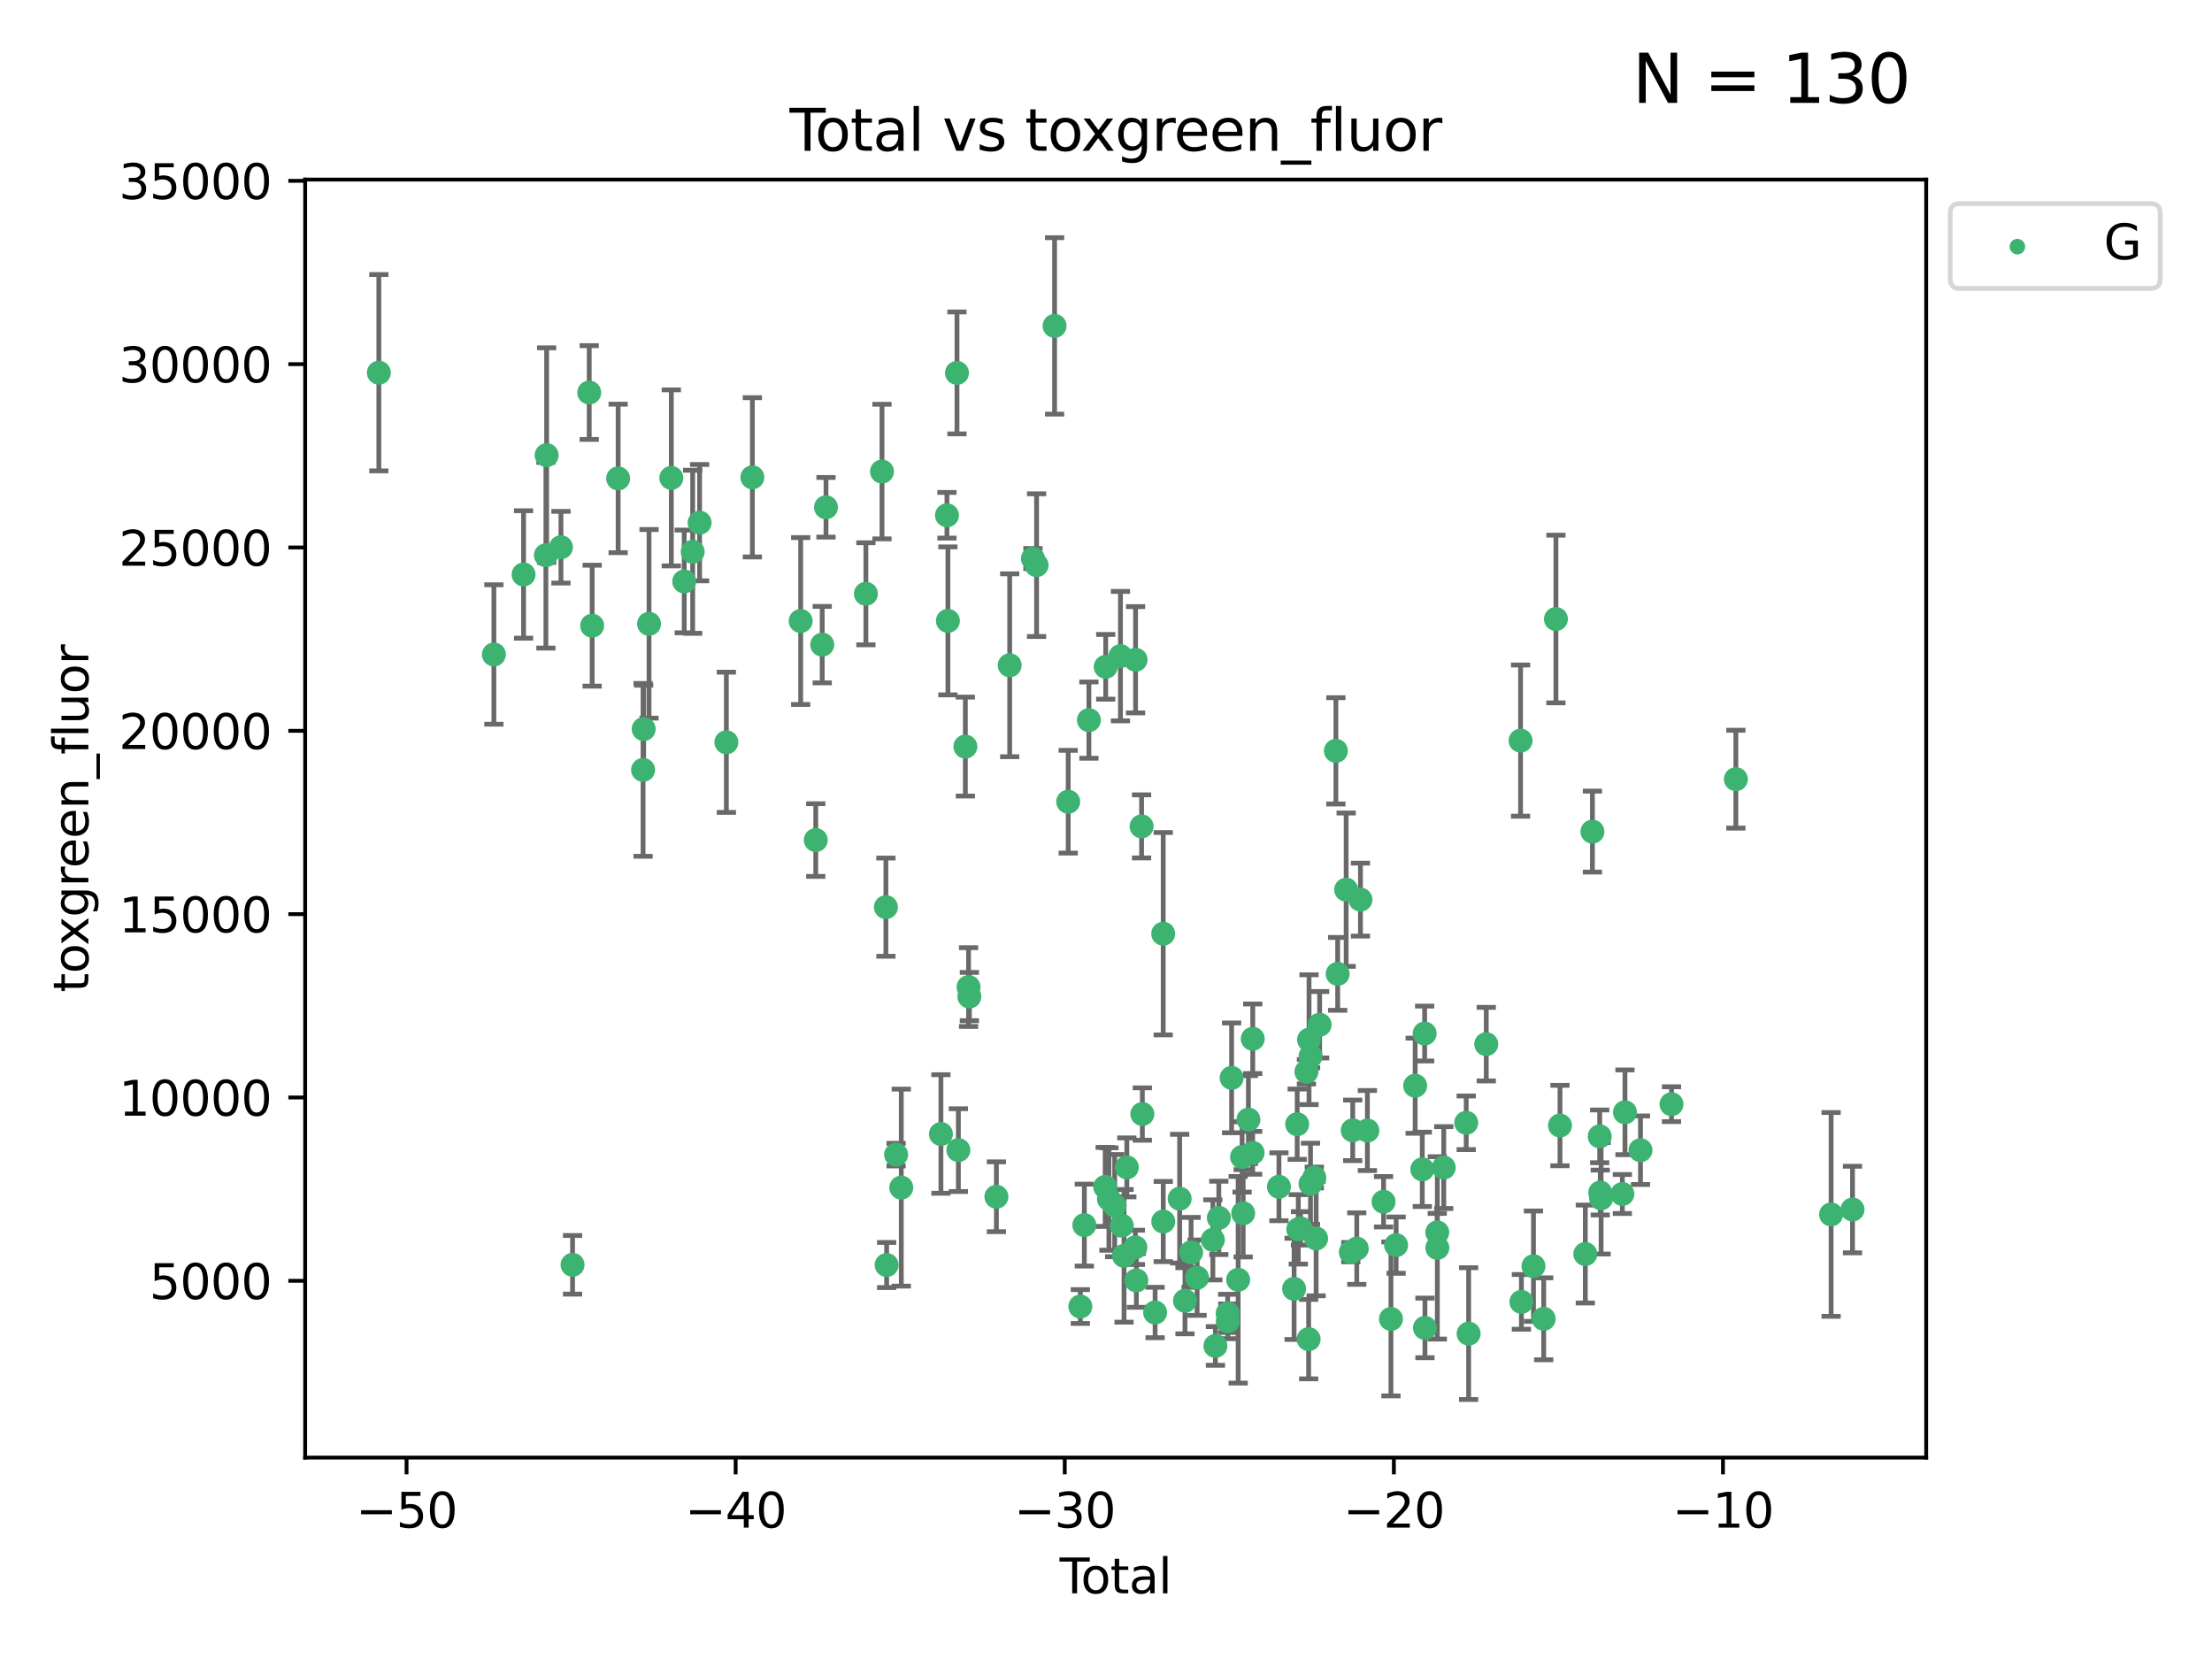 <?xml version="1.0" encoding="utf-8" standalone="no"?>
<!DOCTYPE svg PUBLIC "-//W3C//DTD SVG 1.1//EN"
  "http://www.w3.org/Graphics/SVG/1.1/DTD/svg11.dtd">
<svg xmlns:xlink="http://www.w3.org/1999/xlink" width="460.8pt" height="345.6pt" viewBox="0 0 460.8 345.6" xmlns="http://www.w3.org/2000/svg" version="1.1">
 <defs>
  <style type="text/css">*{stroke-linejoin: round; stroke-linecap: butt}</style>
 </defs>
 <g id="figure_1">
  <g id="patch_1">
   <path d="M 0 345.6 
L 460.8 345.6 
L 460.8 0 
L 0 0 
z
" style="fill: #ffffff"/>
  </g>
  <g id="axes_1">
   <g id="patch_2">
    <path d="M 63.571 303.64 
L 401.26 303.64 
L 401.26 37.411 
L 63.571 37.411 
z
" style="fill: #ffffff"/>
   </g>
   <g id="PathCollection_1">
    <defs>
     <path id="mda84de7179" d="M 0 1.118 
C 0.297 1.118 0.581 1 0.791 0.791 
C 1 0.581 1.118 0.297 1.118 0 
C 1.118 -0.297 1 -0.581 0.791 -0.791 
C 0.581 -1 0.297 -1.118 0 -1.118 
C -0.297 -1.118 -0.581 -1 -0.791 -0.791 
C -1 -0.581 -1.118 -0.297 -1.118 0 
C -1.118 0.297 -1 0.581 -0.791 0.791 
C -0.581 1 -0.297 1.118 0 1.118 
z
" style="stroke: #3cb371"/>
    </defs>
    <g clip-path="url(#pd3ddefe108)">
     <use xlink:href="#mda84de7179" x="78.921" y="77.637" style="fill: #3cb371; stroke: #3cb371"/>
     <use xlink:href="#mda84de7179" x="102.885" y="136.339" style="fill: #3cb371; stroke: #3cb371"/>
     <use xlink:href="#mda84de7179" x="109.069" y="119.671" style="fill: #3cb371; stroke: #3cb371"/>
     <use xlink:href="#mda84de7179" x="113.72" y="115.667" style="fill: #3cb371; stroke: #3cb371"/>
     <use xlink:href="#mda84de7179" x="113.877" y="94.816" style="fill: #3cb371; stroke: #3cb371"/>
     <use xlink:href="#mda84de7179" x="116.857" y="113.998" style="fill: #3cb371; stroke: #3cb371"/>
     <use xlink:href="#mda84de7179" x="119.276" y="263.483" style="fill: #3cb371; stroke: #3cb371"/>
     <use xlink:href="#mda84de7179" x="122.744" y="81.775" style="fill: #3cb371; stroke: #3cb371"/>
     <use xlink:href="#mda84de7179" x="123.358" y="130.339" style="fill: #3cb371; stroke: #3cb371"/>
     <use xlink:href="#mda84de7179" x="128.77" y="99.665" style="fill: #3cb371; stroke: #3cb371"/>
     <use xlink:href="#mda84de7179" x="133.962" y="160.379" style="fill: #3cb371; stroke: #3cb371"/>
     <use xlink:href="#mda84de7179" x="134.089" y="151.871" style="fill: #3cb371; stroke: #3cb371"/>
     <use xlink:href="#mda84de7179" x="135.207" y="129.955" style="fill: #3cb371; stroke: #3cb371"/>
     <use xlink:href="#mda84de7179" x="139.85" y="99.554" style="fill: #3cb371; stroke: #3cb371"/>
     <use xlink:href="#mda84de7179" x="142.537" y="121.127" style="fill: #3cb371; stroke: #3cb371"/>
     <use xlink:href="#mda84de7179" x="144.296" y="114.948" style="fill: #3cb371; stroke: #3cb371"/>
     <use xlink:href="#mda84de7179" x="145.738" y="108.881" style="fill: #3cb371; stroke: #3cb371"/>
     <use xlink:href="#mda84de7179" x="151.315" y="154.633" style="fill: #3cb371; stroke: #3cb371"/>
     <use xlink:href="#mda84de7179" x="156.73" y="99.435" style="fill: #3cb371; stroke: #3cb371"/>
     <use xlink:href="#mda84de7179" x="166.795" y="129.37" style="fill: #3cb371; stroke: #3cb371"/>
     <use xlink:href="#mda84de7179" x="169.937" y="174.997" style="fill: #3cb371; stroke: #3cb371"/>
     <use xlink:href="#mda84de7179" x="171.282" y="134.29" style="fill: #3cb371; stroke: #3cb371"/>
     <use xlink:href="#mda84de7179" x="172.07" y="105.678" style="fill: #3cb371; stroke: #3cb371"/>
     <use xlink:href="#mda84de7179" x="180.381" y="123.698" style="fill: #3cb371; stroke: #3cb371"/>
     <use xlink:href="#mda84de7179" x="183.735" y="98.236" style="fill: #3cb371; stroke: #3cb371"/>
     <use xlink:href="#mda84de7179" x="184.55" y="188.975" style="fill: #3cb371; stroke: #3cb371"/>
     <use xlink:href="#mda84de7179" x="184.703" y="263.526" style="fill: #3cb371; stroke: #3cb371"/>
     <use xlink:href="#mda84de7179" x="186.675" y="240.532" style="fill: #3cb371; stroke: #3cb371"/>
     <use xlink:href="#mda84de7179" x="187.753" y="247.401" style="fill: #3cb371; stroke: #3cb371"/>
     <use xlink:href="#mda84de7179" x="196.013" y="236.229" style="fill: #3cb371; stroke: #3cb371"/>
     <use xlink:href="#mda84de7179" x="197.268" y="107.345" style="fill: #3cb371; stroke: #3cb371"/>
     <use xlink:href="#mda84de7179" x="197.466" y="129.34" style="fill: #3cb371; stroke: #3cb371"/>
     <use xlink:href="#mda84de7179" x="199.357" y="77.684" style="fill: #3cb371; stroke: #3cb371"/>
     <use xlink:href="#mda84de7179" x="199.645" y="239.59" style="fill: #3cb371; stroke: #3cb371"/>
     <use xlink:href="#mda84de7179" x="201.101" y="155.528" style="fill: #3cb371; stroke: #3cb371"/>
     <use xlink:href="#mda84de7179" x="201.768" y="205.625" style="fill: #3cb371; stroke: #3cb371"/>
     <use xlink:href="#mda84de7179" x="201.94" y="207.601" style="fill: #3cb371; stroke: #3cb371"/>
     <use xlink:href="#mda84de7179" x="207.568" y="249.304" style="fill: #3cb371; stroke: #3cb371"/>
     <use xlink:href="#mda84de7179" x="210.335" y="138.587" style="fill: #3cb371; stroke: #3cb371"/>
     <use xlink:href="#mda84de7179" x="215.183" y="116.36" style="fill: #3cb371; stroke: #3cb371"/>
     <use xlink:href="#mda84de7179" x="215.938" y="117.731" style="fill: #3cb371; stroke: #3cb371"/>
     <use xlink:href="#mda84de7179" x="219.693" y="67.891" style="fill: #3cb371; stroke: #3cb371"/>
     <use xlink:href="#mda84de7179" x="222.525" y="167.014" style="fill: #3cb371; stroke: #3cb371"/>
     <use xlink:href="#mda84de7179" x="225.052" y="272.174" style="fill: #3cb371; stroke: #3cb371"/>
     <use xlink:href="#mda84de7179" x="225.889" y="255.209" style="fill: #3cb371; stroke: #3cb371"/>
     <use xlink:href="#mda84de7179" x="226.838" y="150.014" style="fill: #3cb371; stroke: #3cb371"/>
     <use xlink:href="#mda84de7179" x="230.231" y="247.251" style="fill: #3cb371; stroke: #3cb371"/>
     <use xlink:href="#mda84de7179" x="230.343" y="138.91" style="fill: #3cb371; stroke: #3cb371"/>
     <use xlink:href="#mda84de7179" x="231.01" y="249.775" style="fill: #3cb371; stroke: #3cb371"/>
     <use xlink:href="#mda84de7179" x="232.208" y="251.153" style="fill: #3cb371; stroke: #3cb371"/>
     <use xlink:href="#mda84de7179" x="233.412" y="136.68" style="fill: #3cb371; stroke: #3cb371"/>
     <use xlink:href="#mda84de7179" x="233.692" y="255.333" style="fill: #3cb371; stroke: #3cb371"/>
     <use xlink:href="#mda84de7179" x="234.156" y="261.613" style="fill: #3cb371; stroke: #3cb371"/>
     <use xlink:href="#mda84de7179" x="234.739" y="243.187" style="fill: #3cb371; stroke: #3cb371"/>
     <use xlink:href="#mda84de7179" x="236.517" y="259.844" style="fill: #3cb371; stroke: #3cb371"/>
     <use xlink:href="#mda84de7179" x="236.561" y="137.439" style="fill: #3cb371; stroke: #3cb371"/>
     <use xlink:href="#mda84de7179" x="236.725" y="266.727" style="fill: #3cb371; stroke: #3cb371"/>
     <use xlink:href="#mda84de7179" x="237.813" y="172.152" style="fill: #3cb371; stroke: #3cb371"/>
     <use xlink:href="#mda84de7179" x="237.972" y="232.072" style="fill: #3cb371; stroke: #3cb371"/>
     <use xlink:href="#mda84de7179" x="240.631" y="273.418" style="fill: #3cb371; stroke: #3cb371"/>
     <use xlink:href="#mda84de7179" x="242.317" y="194.509" style="fill: #3cb371; stroke: #3cb371"/>
     <use xlink:href="#mda84de7179" x="242.327" y="254.47" style="fill: #3cb371; stroke: #3cb371"/>
     <use xlink:href="#mda84de7179" x="245.743" y="249.704" style="fill: #3cb371; stroke: #3cb371"/>
     <use xlink:href="#mda84de7179" x="246.854" y="270.974" style="fill: #3cb371; stroke: #3cb371"/>
     <use xlink:href="#mda84de7179" x="248.127" y="260.89" style="fill: #3cb371; stroke: #3cb371"/>
     <use xlink:href="#mda84de7179" x="249.377" y="266.161" style="fill: #3cb371; stroke: #3cb371"/>
     <use xlink:href="#mda84de7179" x="252.658" y="258.283" style="fill: #3cb371; stroke: #3cb371"/>
     <use xlink:href="#mda84de7179" x="253.193" y="280.382" style="fill: #3cb371; stroke: #3cb371"/>
     <use xlink:href="#mda84de7179" x="253.901" y="253.703" style="fill: #3cb371; stroke: #3cb371"/>
     <use xlink:href="#mda84de7179" x="255.744" y="273.599" style="fill: #3cb371; stroke: #3cb371"/>
     <use xlink:href="#mda84de7179" x="255.773" y="275.258" style="fill: #3cb371; stroke: #3cb371"/>
     <use xlink:href="#mda84de7179" x="256.568" y="224.539" style="fill: #3cb371; stroke: #3cb371"/>
     <use xlink:href="#mda84de7179" x="257.932" y="266.601" style="fill: #3cb371; stroke: #3cb371"/>
     <use xlink:href="#mda84de7179" x="258.75" y="241.013" style="fill: #3cb371; stroke: #3cb371"/>
     <use xlink:href="#mda84de7179" x="258.973" y="252.748" style="fill: #3cb371; stroke: #3cb371"/>
     <use xlink:href="#mda84de7179" x="260.065" y="233.229" style="fill: #3cb371; stroke: #3cb371"/>
     <use xlink:href="#mda84de7179" x="260.945" y="240.154" style="fill: #3cb371; stroke: #3cb371"/>
     <use xlink:href="#mda84de7179" x="260.971" y="216.393" style="fill: #3cb371; stroke: #3cb371"/>
     <use xlink:href="#mda84de7179" x="266.427" y="247.227" style="fill: #3cb371; stroke: #3cb371"/>
     <use xlink:href="#mda84de7179" x="269.585" y="268.491" style="fill: #3cb371; stroke: #3cb371"/>
     <use xlink:href="#mda84de7179" x="270.227" y="234.193" style="fill: #3cb371; stroke: #3cb371"/>
     <use xlink:href="#mda84de7179" x="270.457" y="256.1" style="fill: #3cb371; stroke: #3cb371"/>
     <use xlink:href="#mda84de7179" x="270.919" y="255.89" style="fill: #3cb371; stroke: #3cb371"/>
     <use xlink:href="#mda84de7179" x="272.153" y="223.264" style="fill: #3cb371; stroke: #3cb371"/>
     <use xlink:href="#mda84de7179" x="272.614" y="278.966" style="fill: #3cb371; stroke: #3cb371"/>
     <use xlink:href="#mda84de7179" x="272.697" y="216.586" style="fill: #3cb371; stroke: #3cb371"/>
     <use xlink:href="#mda84de7179" x="272.999" y="246.61" style="fill: #3cb371; stroke: #3cb371"/>
     <use xlink:href="#mda84de7179" x="273.016" y="220.032" style="fill: #3cb371; stroke: #3cb371"/>
     <use xlink:href="#mda84de7179" x="273.79" y="245.3" style="fill: #3cb371; stroke: #3cb371"/>
     <use xlink:href="#mda84de7179" x="274.171" y="258.004" style="fill: #3cb371; stroke: #3cb371"/>
     <use xlink:href="#mda84de7179" x="274.905" y="213.468" style="fill: #3cb371; stroke: #3cb371"/>
     <use xlink:href="#mda84de7179" x="278.29" y="156.412" style="fill: #3cb371; stroke: #3cb371"/>
     <use xlink:href="#mda84de7179" x="278.662" y="202.873" style="fill: #3cb371; stroke: #3cb371"/>
     <use xlink:href="#mda84de7179" x="280.428" y="185.337" style="fill: #3cb371; stroke: #3cb371"/>
     <use xlink:href="#mda84de7179" x="281.399" y="260.843" style="fill: #3cb371; stroke: #3cb371"/>
     <use xlink:href="#mda84de7179" x="281.797" y="235.474" style="fill: #3cb371; stroke: #3cb371"/>
     <use xlink:href="#mda84de7179" x="282.643" y="260.105" style="fill: #3cb371; stroke: #3cb371"/>
     <use xlink:href="#mda84de7179" x="283.409" y="187.406" style="fill: #3cb371; stroke: #3cb371"/>
     <use xlink:href="#mda84de7179" x="284.849" y="235.508" style="fill: #3cb371; stroke: #3cb371"/>
     <use xlink:href="#mda84de7179" x="288.22" y="250.346" style="fill: #3cb371; stroke: #3cb371"/>
     <use xlink:href="#mda84de7179" x="289.761" y="274.758" style="fill: #3cb371; stroke: #3cb371"/>
     <use xlink:href="#mda84de7179" x="290.835" y="259.385" style="fill: #3cb371; stroke: #3cb371"/>
     <use xlink:href="#mda84de7179" x="294.803" y="226.173" style="fill: #3cb371; stroke: #3cb371"/>
     <use xlink:href="#mda84de7179" x="296.286" y="243.594" style="fill: #3cb371; stroke: #3cb371"/>
     <use xlink:href="#mda84de7179" x="296.779" y="215.305" style="fill: #3cb371; stroke: #3cb371"/>
     <use xlink:href="#mda84de7179" x="296.843" y="276.626" style="fill: #3cb371; stroke: #3cb371"/>
     <use xlink:href="#mda84de7179" x="299.408" y="256.726" style="fill: #3cb371; stroke: #3cb371"/>
     <use xlink:href="#mda84de7179" x="299.422" y="259.958" style="fill: #3cb371; stroke: #3cb371"/>
     <use xlink:href="#mda84de7179" x="300.76" y="243.228" style="fill: #3cb371; stroke: #3cb371"/>
     <use xlink:href="#mda84de7179" x="305.44" y="233.895" style="fill: #3cb371; stroke: #3cb371"/>
     <use xlink:href="#mda84de7179" x="305.943" y="277.814" style="fill: #3cb371; stroke: #3cb371"/>
     <use xlink:href="#mda84de7179" x="309.615" y="217.516" style="fill: #3cb371; stroke: #3cb371"/>
     <use xlink:href="#mda84de7179" x="316.761" y="154.282" style="fill: #3cb371; stroke: #3cb371"/>
     <use xlink:href="#mda84de7179" x="316.935" y="271.201" style="fill: #3cb371; stroke: #3cb371"/>
     <use xlink:href="#mda84de7179" x="319.451" y="263.769" style="fill: #3cb371; stroke: #3cb371"/>
     <use xlink:href="#mda84de7179" x="321.58" y="274.731" style="fill: #3cb371; stroke: #3cb371"/>
     <use xlink:href="#mda84de7179" x="324.129" y="128.954" style="fill: #3cb371; stroke: #3cb371"/>
     <use xlink:href="#mda84de7179" x="324.974" y="234.471" style="fill: #3cb371; stroke: #3cb371"/>
     <use xlink:href="#mda84de7179" x="330.252" y="261.236" style="fill: #3cb371; stroke: #3cb371"/>
     <use xlink:href="#mda84de7179" x="331.732" y="173.241" style="fill: #3cb371; stroke: #3cb371"/>
     <use xlink:href="#mda84de7179" x="333.244" y="236.721" style="fill: #3cb371; stroke: #3cb371"/>
     <use xlink:href="#mda84de7179" x="333.361" y="248.427" style="fill: #3cb371; stroke: #3cb371"/>
     <use xlink:href="#mda84de7179" x="333.54" y="249.625" style="fill: #3cb371; stroke: #3cb371"/>
     <use xlink:href="#mda84de7179" x="337.966" y="248.733" style="fill: #3cb371; stroke: #3cb371"/>
     <use xlink:href="#mda84de7179" x="338.514" y="231.71" style="fill: #3cb371; stroke: #3cb371"/>
     <use xlink:href="#mda84de7179" x="341.743" y="239.611" style="fill: #3cb371; stroke: #3cb371"/>
     <use xlink:href="#mda84de7179" x="348.204" y="230.024" style="fill: #3cb371; stroke: #3cb371"/>
     <use xlink:href="#mda84de7179" x="361.613" y="162.319" style="fill: #3cb371; stroke: #3cb371"/>
     <use xlink:href="#mda84de7179" x="381.453" y="252.985" style="fill: #3cb371; stroke: #3cb371"/>
     <use xlink:href="#mda84de7179" x="385.911" y="251.967" style="fill: #3cb371; stroke: #3cb371"/>
    </g>
   </g>
   <g id="matplotlib.axis_1">
    <g id="xtick_1">
     <g id="line2d_1">
      <defs>
       <path id="mde9e7c193c" d="M 0 0 
L 0 3.5 
" style="stroke: #000000; stroke-width: 0.8"/>
      </defs>
      <g>
       <use xlink:href="#mde9e7c193c" x="84.691" y="303.64" style="stroke: #000000; stroke-width: 0.8"/>
      </g>
     </g>
     <g id="text_1">
      <!-- −50 -->
      <g transform="translate(74.138 318.238)scale(0.1 -0.1)">
       <defs>
        <path id="DejaVuSans-2212" d="M 678 2272 
L 4684 2272 
L 4684 1741 
L 678 1741 
L 678 2272 
z
" transform="scale(0.016)"/>
        <path id="DejaVuSans-35" d="M 691 4666 
L 3169 4666 
L 3169 4134 
L 1269 4134 
L 1269 2991 
Q 1406 3038 1543 3061 
Q 1681 3084 1819 3084 
Q 2600 3084 3056 2656 
Q 3513 2228 3513 1497 
Q 3513 744 3044 326 
Q 2575 -91 1722 -91 
Q 1428 -91 1123 -41 
Q 819 9 494 109 
L 494 744 
Q 775 591 1075 516 
Q 1375 441 1709 441 
Q 2250 441 2565 725 
Q 2881 1009 2881 1497 
Q 2881 1984 2565 2268 
Q 2250 2553 1709 2553 
Q 1456 2553 1204 2497 
Q 953 2441 691 2322 
L 691 4666 
z
" transform="scale(0.016)"/>
        <path id="DejaVuSans-30" d="M 2034 4250 
Q 1547 4250 1301 3770 
Q 1056 3291 1056 2328 
Q 1056 1369 1301 889 
Q 1547 409 2034 409 
Q 2525 409 2770 889 
Q 3016 1369 3016 2328 
Q 3016 3291 2770 3770 
Q 2525 4250 2034 4250 
z
M 2034 4750 
Q 2819 4750 3233 4129 
Q 3647 3509 3647 2328 
Q 3647 1150 3233 529 
Q 2819 -91 2034 -91 
Q 1250 -91 836 529 
Q 422 1150 422 2328 
Q 422 3509 836 4129 
Q 1250 4750 2034 4750 
z
" transform="scale(0.016)"/>
       </defs>
       <use xlink:href="#DejaVuSans-2212"/>
       <use xlink:href="#DejaVuSans-35" x="83.789"/>
       <use xlink:href="#DejaVuSans-30" x="147.412"/>
      </g>
     </g>
    </g>
    <g id="xtick_2">
     <g id="line2d_2">
      <g>
       <use xlink:href="#mde9e7c193c" x="153.249" y="303.64" style="stroke: #000000; stroke-width: 0.8"/>
      </g>
     </g>
     <g id="text_2">
      <!-- −40 -->
      <g transform="translate(142.697 318.238)scale(0.1 -0.1)">
       <defs>
        <path id="DejaVuSans-34" d="M 2419 4116 
L 825 1625 
L 2419 1625 
L 2419 4116 
z
M 2253 4666 
L 3047 4666 
L 3047 1625 
L 3713 1625 
L 3713 1100 
L 3047 1100 
L 3047 0 
L 2419 0 
L 2419 1100 
L 313 1100 
L 313 1709 
L 2253 4666 
z
" transform="scale(0.016)"/>
       </defs>
       <use xlink:href="#DejaVuSans-2212"/>
       <use xlink:href="#DejaVuSans-34" x="83.789"/>
       <use xlink:href="#DejaVuSans-30" x="147.412"/>
      </g>
     </g>
    </g>
    <g id="xtick_3">
     <g id="line2d_3">
      <g>
       <use xlink:href="#mde9e7c193c" x="221.808" y="303.64" style="stroke: #000000; stroke-width: 0.8"/>
      </g>
     </g>
     <g id="text_3">
      <!-- −30 -->
      <g transform="translate(211.256 318.238)scale(0.1 -0.1)">
       <defs>
        <path id="DejaVuSans-33" d="M 2597 2516 
Q 3050 2419 3304 2112 
Q 3559 1806 3559 1356 
Q 3559 666 3084 287 
Q 2609 -91 1734 -91 
Q 1441 -91 1130 -33 
Q 819 25 488 141 
L 488 750 
Q 750 597 1062 519 
Q 1375 441 1716 441 
Q 2309 441 2620 675 
Q 2931 909 2931 1356 
Q 2931 1769 2642 2001 
Q 2353 2234 1838 2234 
L 1294 2234 
L 1294 2753 
L 1863 2753 
Q 2328 2753 2575 2939 
Q 2822 3125 2822 3475 
Q 2822 3834 2567 4026 
Q 2313 4219 1838 4219 
Q 1578 4219 1281 4162 
Q 984 4106 628 3988 
L 628 4550 
Q 988 4650 1302 4700 
Q 1616 4750 1894 4750 
Q 2613 4750 3031 4423 
Q 3450 4097 3450 3541 
Q 3450 3153 3228 2886 
Q 3006 2619 2597 2516 
z
" transform="scale(0.016)"/>
       </defs>
       <use xlink:href="#DejaVuSans-2212"/>
       <use xlink:href="#DejaVuSans-33" x="83.789"/>
       <use xlink:href="#DejaVuSans-30" x="147.412"/>
      </g>
     </g>
    </g>
    <g id="xtick_4">
     <g id="line2d_4">
      <g>
       <use xlink:href="#mde9e7c193c" x="290.367" y="303.64" style="stroke: #000000; stroke-width: 0.8"/>
      </g>
     </g>
     <g id="text_4">
      <!-- −20 -->
      <g transform="translate(279.815 318.238)scale(0.1 -0.1)">
       <defs>
        <path id="DejaVuSans-32" d="M 1228 531 
L 3431 531 
L 3431 0 
L 469 0 
L 469 531 
Q 828 903 1448 1529 
Q 2069 2156 2228 2338 
Q 2531 2678 2651 2914 
Q 2772 3150 2772 3378 
Q 2772 3750 2511 3984 
Q 2250 4219 1831 4219 
Q 1534 4219 1204 4116 
Q 875 4013 500 3803 
L 500 4441 
Q 881 4594 1212 4672 
Q 1544 4750 1819 4750 
Q 2544 4750 2975 4387 
Q 3406 4025 3406 3419 
Q 3406 3131 3298 2873 
Q 3191 2616 2906 2266 
Q 2828 2175 2409 1742 
Q 1991 1309 1228 531 
z
" transform="scale(0.016)"/>
       </defs>
       <use xlink:href="#DejaVuSans-2212"/>
       <use xlink:href="#DejaVuSans-32" x="83.789"/>
       <use xlink:href="#DejaVuSans-30" x="147.412"/>
      </g>
     </g>
    </g>
    <g id="xtick_5">
     <g id="line2d_5">
      <g>
       <use xlink:href="#mde9e7c193c" x="358.926" y="303.64" style="stroke: #000000; stroke-width: 0.8"/>
      </g>
     </g>
     <g id="text_5">
      <!-- −10 -->
      <g transform="translate(348.373 318.238)scale(0.1 -0.1)">
       <defs>
        <path id="DejaVuSans-31" d="M 794 531 
L 1825 531 
L 1825 4091 
L 703 3866 
L 703 4441 
L 1819 4666 
L 2450 4666 
L 2450 531 
L 3481 531 
L 3481 0 
L 794 0 
L 794 531 
z
" transform="scale(0.016)"/>
       </defs>
       <use xlink:href="#DejaVuSans-2212"/>
       <use xlink:href="#DejaVuSans-31" x="83.789"/>
       <use xlink:href="#DejaVuSans-30" x="147.412"/>
      </g>
     </g>
    </g>
    <g id="text_6">
     <!-- Total -->
     <g transform="translate(220.739 331.917)scale(0.1 -0.1)">
      <defs>
       <path id="DejaVuSans-54" d="M -19 4666 
L 3928 4666 
L 3928 4134 
L 2272 4134 
L 2272 0 
L 1638 0 
L 1638 4134 
L -19 4134 
L -19 4666 
z
" transform="scale(0.016)"/>
       <path id="DejaVuSans-6f" d="M 1959 3097 
Q 1497 3097 1228 2736 
Q 959 2375 959 1747 
Q 959 1119 1226 758 
Q 1494 397 1959 397 
Q 2419 397 2687 759 
Q 2956 1122 2956 1747 
Q 2956 2369 2687 2733 
Q 2419 3097 1959 3097 
z
M 1959 3584 
Q 2709 3584 3137 3096 
Q 3566 2609 3566 1747 
Q 3566 888 3137 398 
Q 2709 -91 1959 -91 
Q 1206 -91 779 398 
Q 353 888 353 1747 
Q 353 2609 779 3096 
Q 1206 3584 1959 3584 
z
" transform="scale(0.016)"/>
       <path id="DejaVuSans-74" d="M 1172 4494 
L 1172 3500 
L 2356 3500 
L 2356 3053 
L 1172 3053 
L 1172 1153 
Q 1172 725 1289 603 
Q 1406 481 1766 481 
L 2356 481 
L 2356 0 
L 1766 0 
Q 1100 0 847 248 
Q 594 497 594 1153 
L 594 3053 
L 172 3053 
L 172 3500 
L 594 3500 
L 594 4494 
L 1172 4494 
z
" transform="scale(0.016)"/>
       <path id="DejaVuSans-61" d="M 2194 1759 
Q 1497 1759 1228 1600 
Q 959 1441 959 1056 
Q 959 750 1161 570 
Q 1363 391 1709 391 
Q 2188 391 2477 730 
Q 2766 1069 2766 1631 
L 2766 1759 
L 2194 1759 
z
M 3341 1997 
L 3341 0 
L 2766 0 
L 2766 531 
Q 2569 213 2275 61 
Q 1981 -91 1556 -91 
Q 1019 -91 701 211 
Q 384 513 384 1019 
Q 384 1609 779 1909 
Q 1175 2209 1959 2209 
L 2766 2209 
L 2766 2266 
Q 2766 2663 2505 2880 
Q 2244 3097 1772 3097 
Q 1472 3097 1187 3025 
Q 903 2953 641 2809 
L 641 3341 
Q 956 3463 1253 3523 
Q 1550 3584 1831 3584 
Q 2591 3584 2966 3190 
Q 3341 2797 3341 1997 
z
" transform="scale(0.016)"/>
       <path id="DejaVuSans-6c" d="M 603 4863 
L 1178 4863 
L 1178 0 
L 603 0 
L 603 4863 
z
" transform="scale(0.016)"/>
      </defs>
      <use xlink:href="#DejaVuSans-54"/>
      <use xlink:href="#DejaVuSans-6f" x="44.084"/>
      <use xlink:href="#DejaVuSans-74" x="105.266"/>
      <use xlink:href="#DejaVuSans-61" x="144.475"/>
      <use xlink:href="#DejaVuSans-6c" x="205.754"/>
     </g>
    </g>
   </g>
   <g id="matplotlib.axis_2">
    <g id="ytick_1">
     <g id="line2d_6">
      <defs>
       <path id="m0b9db57107" d="M 0 0 
L -3.5 0 
" style="stroke: #000000; stroke-width: 0.8"/>
      </defs>
      <g>
       <use xlink:href="#m0b9db57107" x="63.571" y="266.812" style="stroke: #000000; stroke-width: 0.8"/>
      </g>
     </g>
     <g id="text_7">
      <!-- 5000 -->
      <g transform="translate(31.121 270.612)scale(0.1 -0.1)">
       <use xlink:href="#DejaVuSans-35"/>
       <use xlink:href="#DejaVuSans-30" x="63.623"/>
       <use xlink:href="#DejaVuSans-30" x="127.246"/>
       <use xlink:href="#DejaVuSans-30" x="190.869"/>
      </g>
     </g>
    </g>
    <g id="ytick_2">
     <g id="line2d_7">
      <g>
       <use xlink:href="#m0b9db57107" x="63.571" y="228.621" style="stroke: #000000; stroke-width: 0.8"/>
      </g>
     </g>
     <g id="text_8">
      <!-- 10000 -->
      <g transform="translate(24.759 232.42)scale(0.1 -0.1)">
       <use xlink:href="#DejaVuSans-31"/>
       <use xlink:href="#DejaVuSans-30" x="63.623"/>
       <use xlink:href="#DejaVuSans-30" x="127.246"/>
       <use xlink:href="#DejaVuSans-30" x="190.869"/>
       <use xlink:href="#DejaVuSans-30" x="254.492"/>
      </g>
     </g>
    </g>
    <g id="ytick_3">
     <g id="line2d_8">
      <g>
       <use xlink:href="#m0b9db57107" x="63.571" y="190.43" style="stroke: #000000; stroke-width: 0.8"/>
      </g>
     </g>
     <g id="text_9">
      <!-- 15000 -->
      <g transform="translate(24.759 194.229)scale(0.1 -0.1)">
       <use xlink:href="#DejaVuSans-31"/>
       <use xlink:href="#DejaVuSans-35" x="63.623"/>
       <use xlink:href="#DejaVuSans-30" x="127.246"/>
       <use xlink:href="#DejaVuSans-30" x="190.869"/>
       <use xlink:href="#DejaVuSans-30" x="254.492"/>
      </g>
     </g>
    </g>
    <g id="ytick_4">
     <g id="line2d_9">
      <g>
       <use xlink:href="#m0b9db57107" x="63.571" y="152.239" style="stroke: #000000; stroke-width: 0.8"/>
      </g>
     </g>
     <g id="text_10">
      <!-- 20000 -->
      <g transform="translate(24.759 156.038)scale(0.1 -0.1)">
       <use xlink:href="#DejaVuSans-32"/>
       <use xlink:href="#DejaVuSans-30" x="63.623"/>
       <use xlink:href="#DejaVuSans-30" x="127.246"/>
       <use xlink:href="#DejaVuSans-30" x="190.869"/>
       <use xlink:href="#DejaVuSans-30" x="254.492"/>
      </g>
     </g>
    </g>
    <g id="ytick_5">
     <g id="line2d_10">
      <g>
       <use xlink:href="#m0b9db57107" x="63.571" y="114.048" style="stroke: #000000; stroke-width: 0.8"/>
      </g>
     </g>
     <g id="text_11">
      <!-- 25000 -->
      <g transform="translate(24.759 117.847)scale(0.1 -0.1)">
       <use xlink:href="#DejaVuSans-32"/>
       <use xlink:href="#DejaVuSans-35" x="63.623"/>
       <use xlink:href="#DejaVuSans-30" x="127.246"/>
       <use xlink:href="#DejaVuSans-30" x="190.869"/>
       <use xlink:href="#DejaVuSans-30" x="254.492"/>
      </g>
     </g>
    </g>
    <g id="ytick_6">
     <g id="line2d_11">
      <g>
       <use xlink:href="#m0b9db57107" x="63.571" y="75.857" style="stroke: #000000; stroke-width: 0.8"/>
      </g>
     </g>
     <g id="text_12">
      <!-- 30000 -->
      <g transform="translate(24.759 79.656)scale(0.1 -0.1)">
       <use xlink:href="#DejaVuSans-33"/>
       <use xlink:href="#DejaVuSans-30" x="63.623"/>
       <use xlink:href="#DejaVuSans-30" x="127.246"/>
       <use xlink:href="#DejaVuSans-30" x="190.869"/>
       <use xlink:href="#DejaVuSans-30" x="254.492"/>
      </g>
     </g>
    </g>
    <g id="ytick_7">
     <g id="line2d_12">
      <g>
       <use xlink:href="#m0b9db57107" x="63.571" y="37.665" style="stroke: #000000; stroke-width: 0.8"/>
      </g>
     </g>
     <g id="text_13">
      <!-- 35000 -->
      <g transform="translate(24.759 41.465)scale(0.1 -0.1)">
       <use xlink:href="#DejaVuSans-33"/>
       <use xlink:href="#DejaVuSans-35" x="63.623"/>
       <use xlink:href="#DejaVuSans-30" x="127.246"/>
       <use xlink:href="#DejaVuSans-30" x="190.869"/>
       <use xlink:href="#DejaVuSans-30" x="254.492"/>
      </g>
     </g>
    </g>
    <g id="text_14">
     <!-- toxgreen_fluor -->
     <g transform="translate(18.401 206.72)rotate(-90)scale(0.1 -0.1)">
      <defs>
       <path id="DejaVuSans-78" d="M 3513 3500 
L 2247 1797 
L 3578 0 
L 2900 0 
L 1881 1375 
L 863 0 
L 184 0 
L 1544 1831 
L 300 3500 
L 978 3500 
L 1906 2253 
L 2834 3500 
L 3513 3500 
z
" transform="scale(0.016)"/>
       <path id="DejaVuSans-67" d="M 2906 1791 
Q 2906 2416 2648 2759 
Q 2391 3103 1925 3103 
Q 1463 3103 1205 2759 
Q 947 2416 947 1791 
Q 947 1169 1205 825 
Q 1463 481 1925 481 
Q 2391 481 2648 825 
Q 2906 1169 2906 1791 
z
M 3481 434 
Q 3481 -459 3084 -895 
Q 2688 -1331 1869 -1331 
Q 1566 -1331 1297 -1286 
Q 1028 -1241 775 -1147 
L 775 -588 
Q 1028 -725 1275 -790 
Q 1522 -856 1778 -856 
Q 2344 -856 2625 -561 
Q 2906 -266 2906 331 
L 2906 616 
Q 2728 306 2450 153 
Q 2172 0 1784 0 
Q 1141 0 747 490 
Q 353 981 353 1791 
Q 353 2603 747 3093 
Q 1141 3584 1784 3584 
Q 2172 3584 2450 3431 
Q 2728 3278 2906 2969 
L 2906 3500 
L 3481 3500 
L 3481 434 
z
" transform="scale(0.016)"/>
       <path id="DejaVuSans-72" d="M 2631 2963 
Q 2534 3019 2420 3045 
Q 2306 3072 2169 3072 
Q 1681 3072 1420 2755 
Q 1159 2438 1159 1844 
L 1159 0 
L 581 0 
L 581 3500 
L 1159 3500 
L 1159 2956 
Q 1341 3275 1631 3429 
Q 1922 3584 2338 3584 
Q 2397 3584 2469 3576 
Q 2541 3569 2628 3553 
L 2631 2963 
z
" transform="scale(0.016)"/>
       <path id="DejaVuSans-65" d="M 3597 1894 
L 3597 1613 
L 953 1613 
Q 991 1019 1311 708 
Q 1631 397 2203 397 
Q 2534 397 2845 478 
Q 3156 559 3463 722 
L 3463 178 
Q 3153 47 2828 -22 
Q 2503 -91 2169 -91 
Q 1331 -91 842 396 
Q 353 884 353 1716 
Q 353 2575 817 3079 
Q 1281 3584 2069 3584 
Q 2775 3584 3186 3129 
Q 3597 2675 3597 1894 
z
M 3022 2063 
Q 3016 2534 2758 2815 
Q 2500 3097 2075 3097 
Q 1594 3097 1305 2825 
Q 1016 2553 972 2059 
L 3022 2063 
z
" transform="scale(0.016)"/>
       <path id="DejaVuSans-6e" d="M 3513 2113 
L 3513 0 
L 2938 0 
L 2938 2094 
Q 2938 2591 2744 2837 
Q 2550 3084 2163 3084 
Q 1697 3084 1428 2787 
Q 1159 2491 1159 1978 
L 1159 0 
L 581 0 
L 581 3500 
L 1159 3500 
L 1159 2956 
Q 1366 3272 1645 3428 
Q 1925 3584 2291 3584 
Q 2894 3584 3203 3211 
Q 3513 2838 3513 2113 
z
" transform="scale(0.016)"/>
       <path id="DejaVuSans-5f" d="M 3263 -1063 
L 3263 -1509 
L -63 -1509 
L -63 -1063 
L 3263 -1063 
z
" transform="scale(0.016)"/>
       <path id="DejaVuSans-66" d="M 2375 4863 
L 2375 4384 
L 1825 4384 
Q 1516 4384 1395 4259 
Q 1275 4134 1275 3809 
L 1275 3500 
L 2222 3500 
L 2222 3053 
L 1275 3053 
L 1275 0 
L 697 0 
L 697 3053 
L 147 3053 
L 147 3500 
L 697 3500 
L 697 3744 
Q 697 4328 969 4595 
Q 1241 4863 1831 4863 
L 2375 4863 
z
" transform="scale(0.016)"/>
       <path id="DejaVuSans-75" d="M 544 1381 
L 544 3500 
L 1119 3500 
L 1119 1403 
Q 1119 906 1312 657 
Q 1506 409 1894 409 
Q 2359 409 2629 706 
Q 2900 1003 2900 1516 
L 2900 3500 
L 3475 3500 
L 3475 0 
L 2900 0 
L 2900 538 
Q 2691 219 2414 64 
Q 2138 -91 1772 -91 
Q 1169 -91 856 284 
Q 544 659 544 1381 
z
M 1991 3584 
L 1991 3584 
z
" transform="scale(0.016)"/>
      </defs>
      <use xlink:href="#DejaVuSans-74"/>
      <use xlink:href="#DejaVuSans-6f" x="39.209"/>
      <use xlink:href="#DejaVuSans-78" x="97.266"/>
      <use xlink:href="#DejaVuSans-67" x="156.445"/>
      <use xlink:href="#DejaVuSans-72" x="219.922"/>
      <use xlink:href="#DejaVuSans-65" x="258.785"/>
      <use xlink:href="#DejaVuSans-65" x="320.309"/>
      <use xlink:href="#DejaVuSans-6e" x="381.832"/>
      <use xlink:href="#DejaVuSans-5f" x="445.211"/>
      <use xlink:href="#DejaVuSans-66" x="495.211"/>
      <use xlink:href="#DejaVuSans-6c" x="530.416"/>
      <use xlink:href="#DejaVuSans-75" x="558.199"/>
      <use xlink:href="#DejaVuSans-6f" x="621.578"/>
      <use xlink:href="#DejaVuSans-72" x="682.76"/>
     </g>
    </g>
   </g>
   <g id="LineCollection_1">
    <path d="M 78.921 98.085 
L 78.921 57.189 
" clip-path="url(#pd3ddefe108)" style="fill: none; stroke: #696969"/>
    <path d="M 102.885 150.864 
L 102.885 121.813 
" clip-path="url(#pd3ddefe108)" style="fill: none; stroke: #696969"/>
    <path d="M 109.069 132.946 
L 109.069 106.396 
" clip-path="url(#pd3ddefe108)" style="fill: none; stroke: #696969"/>
    <path d="M 113.72 135.01 
L 113.72 96.323 
" clip-path="url(#pd3ddefe108)" style="fill: none; stroke: #696969"/>
    <path d="M 113.877 117.173 
L 113.877 72.459 
" clip-path="url(#pd3ddefe108)" style="fill: none; stroke: #696969"/>
    <path d="M 116.857 121.462 
L 116.857 106.533 
" clip-path="url(#pd3ddefe108)" style="fill: none; stroke: #696969"/>
    <path d="M 119.276 269.587 
L 119.276 257.378 
" clip-path="url(#pd3ddefe108)" style="fill: none; stroke: #696969"/>
    <path d="M 122.744 91.542 
L 122.744 72.007 
" clip-path="url(#pd3ddefe108)" style="fill: none; stroke: #696969"/>
    <path d="M 123.358 142.933 
L 123.358 117.745 
" clip-path="url(#pd3ddefe108)" style="fill: none; stroke: #696969"/>
    <path d="M 128.77 115.134 
L 128.77 84.196 
" clip-path="url(#pd3ddefe108)" style="fill: none; stroke: #696969"/>
    <path d="M 133.962 178.377 
L 133.962 142.38 
" clip-path="url(#pd3ddefe108)" style="fill: none; stroke: #696969"/>
    <path d="M 134.089 160.997 
L 134.089 142.745 
" clip-path="url(#pd3ddefe108)" style="fill: none; stroke: #696969"/>
    <path d="M 135.207 149.602 
L 135.207 110.309 
" clip-path="url(#pd3ddefe108)" style="fill: none; stroke: #696969"/>
    <path d="M 139.85 117.89 
L 139.85 81.218 
" clip-path="url(#pd3ddefe108)" style="fill: none; stroke: #696969"/>
    <path d="M 142.537 131.824 
L 142.537 110.43 
" clip-path="url(#pd3ddefe108)" style="fill: none; stroke: #696969"/>
    <path d="M 144.296 131.938 
L 144.296 97.958 
" clip-path="url(#pd3ddefe108)" style="fill: none; stroke: #696969"/>
    <path d="M 145.738 121.002 
L 145.738 96.759 
" clip-path="url(#pd3ddefe108)" style="fill: none; stroke: #696969"/>
    <path d="M 151.315 169.234 
L 151.315 140.031 
" clip-path="url(#pd3ddefe108)" style="fill: none; stroke: #696969"/>
    <path d="M 156.73 116.025 
L 156.73 82.845 
" clip-path="url(#pd3ddefe108)" style="fill: none; stroke: #696969"/>
    <path d="M 166.795 146.756 
L 166.795 111.984 
" clip-path="url(#pd3ddefe108)" style="fill: none; stroke: #696969"/>
    <path d="M 169.937 182.568 
L 169.937 167.427 
" clip-path="url(#pd3ddefe108)" style="fill: none; stroke: #696969"/>
    <path d="M 171.282 142.252 
L 171.282 126.328 
" clip-path="url(#pd3ddefe108)" style="fill: none; stroke: #696969"/>
    <path d="M 172.07 111.89 
L 172.07 99.466 
" clip-path="url(#pd3ddefe108)" style="fill: none; stroke: #696969"/>
    <path d="M 180.381 134.324 
L 180.381 113.072 
" clip-path="url(#pd3ddefe108)" style="fill: none; stroke: #696969"/>
    <path d="M 183.735 112.259 
L 183.735 84.212 
" clip-path="url(#pd3ddefe108)" style="fill: none; stroke: #696969"/>
    <path d="M 184.55 199.206 
L 184.55 178.744 
" clip-path="url(#pd3ddefe108)" style="fill: none; stroke: #696969"/>
    <path d="M 184.703 268.222 
L 184.703 258.83 
" clip-path="url(#pd3ddefe108)" style="fill: none; stroke: #696969"/>
    <path d="M 186.675 242.885 
L 186.675 238.179 
" clip-path="url(#pd3ddefe108)" style="fill: none; stroke: #696969"/>
    <path d="M 187.753 267.921 
L 187.753 226.882 
" clip-path="url(#pd3ddefe108)" style="fill: none; stroke: #696969"/>
    <path d="M 196.013 248.573 
L 196.013 223.885 
" clip-path="url(#pd3ddefe108)" style="fill: none; stroke: #696969"/>
    <path d="M 197.268 112.101 
L 197.268 102.589 
" clip-path="url(#pd3ddefe108)" style="fill: none; stroke: #696969"/>
    <path d="M 197.466 144.754 
L 197.466 113.926 
" clip-path="url(#pd3ddefe108)" style="fill: none; stroke: #696969"/>
    <path d="M 199.357 90.387 
L 199.357 64.982 
" clip-path="url(#pd3ddefe108)" style="fill: none; stroke: #696969"/>
    <path d="M 199.645 248.211 
L 199.645 230.969 
" clip-path="url(#pd3ddefe108)" style="fill: none; stroke: #696969"/>
    <path d="M 201.101 165.835 
L 201.101 145.221 
" clip-path="url(#pd3ddefe108)" style="fill: none; stroke: #696969"/>
    <path d="M 201.768 213.832 
L 201.768 197.418 
" clip-path="url(#pd3ddefe108)" style="fill: none; stroke: #696969"/>
    <path d="M 201.94 212.63 
L 201.94 202.573 
" clip-path="url(#pd3ddefe108)" style="fill: none; stroke: #696969"/>
    <path d="M 207.568 256.582 
L 207.568 242.027 
" clip-path="url(#pd3ddefe108)" style="fill: none; stroke: #696969"/>
    <path d="M 210.335 157.639 
L 210.335 119.536 
" clip-path="url(#pd3ddefe108)" style="fill: none; stroke: #696969"/>
    <path d="M 215.183 118.455 
L 215.183 114.265 
" clip-path="url(#pd3ddefe108)" style="fill: none; stroke: #696969"/>
    <path d="M 215.938 132.591 
L 215.938 102.871 
" clip-path="url(#pd3ddefe108)" style="fill: none; stroke: #696969"/>
    <path d="M 219.693 86.269 
L 219.693 49.513 
" clip-path="url(#pd3ddefe108)" style="fill: none; stroke: #696969"/>
    <path d="M 222.525 177.719 
L 222.525 156.31 
" clip-path="url(#pd3ddefe108)" style="fill: none; stroke: #696969"/>
    <path d="M 225.052 275.701 
L 225.052 268.647 
" clip-path="url(#pd3ddefe108)" style="fill: none; stroke: #696969"/>
    <path d="M 225.889 263.741 
L 225.889 246.677 
" clip-path="url(#pd3ddefe108)" style="fill: none; stroke: #696969"/>
    <path d="M 226.838 157.957 
L 226.838 142.071 
" clip-path="url(#pd3ddefe108)" style="fill: none; stroke: #696969"/>
    <path d="M 230.231 255.478 
L 230.231 239.025 
" clip-path="url(#pd3ddefe108)" style="fill: none; stroke: #696969"/>
    <path d="M 230.343 145.649 
L 230.343 132.171 
" clip-path="url(#pd3ddefe108)" style="fill: none; stroke: #696969"/>
    <path d="M 231.01 260.444 
L 231.01 239.106 
" clip-path="url(#pd3ddefe108)" style="fill: none; stroke: #696969"/>
    <path d="M 232.208 261.794 
L 232.208 240.513 
" clip-path="url(#pd3ddefe108)" style="fill: none; stroke: #696969"/>
    <path d="M 233.412 150.163 
L 233.412 123.198 
" clip-path="url(#pd3ddefe108)" style="fill: none; stroke: #696969"/>
    <path d="M 233.692 255.982 
L 233.692 254.685 
" clip-path="url(#pd3ddefe108)" style="fill: none; stroke: #696969"/>
    <path d="M 234.156 275.427 
L 234.156 247.798 
" clip-path="url(#pd3ddefe108)" style="fill: none; stroke: #696969"/>
    <path d="M 234.739 249.327 
L 234.739 237.046 
" clip-path="url(#pd3ddefe108)" style="fill: none; stroke: #696969"/>
    <path d="M 236.517 263.418 
L 236.517 256.271 
" clip-path="url(#pd3ddefe108)" style="fill: none; stroke: #696969"/>
    <path d="M 236.561 148.51 
L 236.561 126.368 
" clip-path="url(#pd3ddefe108)" style="fill: none; stroke: #696969"/>
    <path d="M 236.725 272.334 
L 236.725 261.12 
" clip-path="url(#pd3ddefe108)" style="fill: none; stroke: #696969"/>
    <path d="M 237.813 178.723 
L 237.813 165.582 
" clip-path="url(#pd3ddefe108)" style="fill: none; stroke: #696969"/>
    <path d="M 237.972 237.525 
L 237.972 226.62 
" clip-path="url(#pd3ddefe108)" style="fill: none; stroke: #696969"/>
    <path d="M 240.631 278.668 
L 240.631 268.168 
" clip-path="url(#pd3ddefe108)" style="fill: none; stroke: #696969"/>
    <path d="M 242.317 215.589 
L 242.317 173.429 
" clip-path="url(#pd3ddefe108)" style="fill: none; stroke: #696969"/>
    <path d="M 242.327 262.822 
L 242.327 246.117 
" clip-path="url(#pd3ddefe108)" style="fill: none; stroke: #696969"/>
    <path d="M 245.743 263.112 
L 245.743 236.297 
" clip-path="url(#pd3ddefe108)" style="fill: none; stroke: #696969"/>
    <path d="M 246.854 277.866 
L 246.854 264.083 
" clip-path="url(#pd3ddefe108)" style="fill: none; stroke: #696969"/>
    <path d="M 248.127 268.17 
L 248.127 253.611 
" clip-path="url(#pd3ddefe108)" style="fill: none; stroke: #696969"/>
    <path d="M 249.377 274.008 
L 249.377 258.313 
" clip-path="url(#pd3ddefe108)" style="fill: none; stroke: #696969"/>
    <path d="M 252.658 266.627 
L 252.658 249.94 
" clip-path="url(#pd3ddefe108)" style="fill: none; stroke: #696969"/>
    <path d="M 253.193 284.41 
L 253.193 276.354 
" clip-path="url(#pd3ddefe108)" style="fill: none; stroke: #696969"/>
    <path d="M 253.901 261.34 
L 253.901 246.066 
" clip-path="url(#pd3ddefe108)" style="fill: none; stroke: #696969"/>
    <path d="M 255.744 277.572 
L 255.744 269.625 
" clip-path="url(#pd3ddefe108)" style="fill: none; stroke: #696969"/>
    <path d="M 255.773 278.875 
L 255.773 271.64 
" clip-path="url(#pd3ddefe108)" style="fill: none; stroke: #696969"/>
    <path d="M 256.568 235.976 
L 256.568 213.101 
" clip-path="url(#pd3ddefe108)" style="fill: none; stroke: #696969"/>
    <path d="M 257.932 288.125 
L 257.932 245.077 
" clip-path="url(#pd3ddefe108)" style="fill: none; stroke: #696969"/>
    <path d="M 258.75 248.335 
L 258.75 233.691 
" clip-path="url(#pd3ddefe108)" style="fill: none; stroke: #696969"/>
    <path d="M 258.973 261.846 
L 258.973 243.651 
" clip-path="url(#pd3ddefe108)" style="fill: none; stroke: #696969"/>
    <path d="M 260.065 242.381 
L 260.065 224.077 
" clip-path="url(#pd3ddefe108)" style="fill: none; stroke: #696969"/>
    <path d="M 260.945 244.612 
L 260.945 235.697 
" clip-path="url(#pd3ddefe108)" style="fill: none; stroke: #696969"/>
    <path d="M 260.971 223.636 
L 260.971 209.15 
" clip-path="url(#pd3ddefe108)" style="fill: none; stroke: #696969"/>
    <path d="M 266.427 254.296 
L 266.427 240.157 
" clip-path="url(#pd3ddefe108)" style="fill: none; stroke: #696969"/>
    <path d="M 269.585 279.031 
L 269.585 257.951 
" clip-path="url(#pd3ddefe108)" style="fill: none; stroke: #696969"/>
    <path d="M 270.227 241.522 
L 270.227 226.864 
" clip-path="url(#pd3ddefe108)" style="fill: none; stroke: #696969"/>
    <path d="M 270.457 263.332 
L 270.457 248.869 
" clip-path="url(#pd3ddefe108)" style="fill: none; stroke: #696969"/>
    <path d="M 270.919 259.372 
L 270.919 252.409 
" clip-path="url(#pd3ddefe108)" style="fill: none; stroke: #696969"/>
    <path d="M 272.153 225.81 
L 272.153 220.718 
" clip-path="url(#pd3ddefe108)" style="fill: none; stroke: #696969"/>
    <path d="M 272.614 287.236 
L 272.614 270.696 
" clip-path="url(#pd3ddefe108)" style="fill: none; stroke: #696969"/>
    <path d="M 272.697 230.105 
L 272.697 203.067 
" clip-path="url(#pd3ddefe108)" style="fill: none; stroke: #696969"/>
    <path d="M 272.999 255.076 
L 272.999 238.144 
" clip-path="url(#pd3ddefe108)" style="fill: none; stroke: #696969"/>
    <path d="M 273.016 222.449 
L 273.016 217.616 
" clip-path="url(#pd3ddefe108)" style="fill: none; stroke: #696969"/>
    <path d="M 273.79 247.472 
L 273.79 243.127 
" clip-path="url(#pd3ddefe108)" style="fill: none; stroke: #696969"/>
    <path d="M 274.171 269.939 
L 274.171 246.068 
" clip-path="url(#pd3ddefe108)" style="fill: none; stroke: #696969"/>
    <path d="M 274.905 220.389 
L 274.905 206.548 
" clip-path="url(#pd3ddefe108)" style="fill: none; stroke: #696969"/>
    <path d="M 278.29 167.484 
L 278.29 145.341 
" clip-path="url(#pd3ddefe108)" style="fill: none; stroke: #696969"/>
    <path d="M 278.662 210.459 
L 278.662 195.287 
" clip-path="url(#pd3ddefe108)" style="fill: none; stroke: #696969"/>
    <path d="M 280.428 201.308 
L 280.428 169.366 
" clip-path="url(#pd3ddefe108)" style="fill: none; stroke: #696969"/>
    <path d="M 281.399 262.861 
L 281.399 258.825 
" clip-path="url(#pd3ddefe108)" style="fill: none; stroke: #696969"/>
    <path d="M 281.797 241.78 
L 281.797 229.169 
" clip-path="url(#pd3ddefe108)" style="fill: none; stroke: #696969"/>
    <path d="M 282.643 267.549 
L 282.643 252.662 
" clip-path="url(#pd3ddefe108)" style="fill: none; stroke: #696969"/>
    <path d="M 283.409 195.005 
L 283.409 179.807 
" clip-path="url(#pd3ddefe108)" style="fill: none; stroke: #696969"/>
    <path d="M 284.849 243.842 
L 284.849 227.174 
" clip-path="url(#pd3ddefe108)" style="fill: none; stroke: #696969"/>
    <path d="M 288.22 255.598 
L 288.22 245.095 
" clip-path="url(#pd3ddefe108)" style="fill: none; stroke: #696969"/>
    <path d="M 289.761 290.793 
L 289.761 258.724 
" clip-path="url(#pd3ddefe108)" style="fill: none; stroke: #696969"/>
    <path d="M 290.835 265.25 
L 290.835 253.52 
" clip-path="url(#pd3ddefe108)" style="fill: none; stroke: #696969"/>
    <path d="M 294.803 236.084 
L 294.803 216.261 
" clip-path="url(#pd3ddefe108)" style="fill: none; stroke: #696969"/>
    <path d="M 296.286 251.337 
L 296.286 235.85 
" clip-path="url(#pd3ddefe108)" style="fill: none; stroke: #696969"/>
    <path d="M 296.779 221.017 
L 296.779 209.592 
" clip-path="url(#pd3ddefe108)" style="fill: none; stroke: #696969"/>
    <path d="M 296.843 282.831 
L 296.843 270.421 
" clip-path="url(#pd3ddefe108)" style="fill: none; stroke: #696969"/>
    <path d="M 299.408 260.673 
L 299.408 252.778 
" clip-path="url(#pd3ddefe108)" style="fill: none; stroke: #696969"/>
    <path d="M 299.422 278.948 
L 299.422 240.969 
" clip-path="url(#pd3ddefe108)" style="fill: none; stroke: #696969"/>
    <path d="M 300.76 251.757 
L 300.76 234.699 
" clip-path="url(#pd3ddefe108)" style="fill: none; stroke: #696969"/>
    <path d="M 305.44 239.48 
L 305.44 228.311 
" clip-path="url(#pd3ddefe108)" style="fill: none; stroke: #696969"/>
    <path d="M 305.943 291.539 
L 305.943 264.088 
" clip-path="url(#pd3ddefe108)" style="fill: none; stroke: #696969"/>
    <path d="M 309.615 225.176 
L 309.615 209.855 
" clip-path="url(#pd3ddefe108)" style="fill: none; stroke: #696969"/>
    <path d="M 316.761 170.027 
L 316.761 138.536 
" clip-path="url(#pd3ddefe108)" style="fill: none; stroke: #696969"/>
    <path d="M 316.935 276.902 
L 316.935 265.499 
" clip-path="url(#pd3ddefe108)" style="fill: none; stroke: #696969"/>
    <path d="M 319.451 275.266 
L 319.451 252.272 
" clip-path="url(#pd3ddefe108)" style="fill: none; stroke: #696969"/>
    <path d="M 321.58 283.268 
L 321.58 266.195 
" clip-path="url(#pd3ddefe108)" style="fill: none; stroke: #696969"/>
    <path d="M 324.129 146.419 
L 324.129 111.49 
" clip-path="url(#pd3ddefe108)" style="fill: none; stroke: #696969"/>
    <path d="M 324.974 242.85 
L 324.974 226.091 
" clip-path="url(#pd3ddefe108)" style="fill: none; stroke: #696969"/>
    <path d="M 330.252 271.432 
L 330.252 251.04 
" clip-path="url(#pd3ddefe108)" style="fill: none; stroke: #696969"/>
    <path d="M 331.732 181.675 
L 331.732 164.807 
" clip-path="url(#pd3ddefe108)" style="fill: none; stroke: #696969"/>
    <path d="M 333.244 242.212 
L 333.244 231.23 
" clip-path="url(#pd3ddefe108)" style="fill: none; stroke: #696969"/>
    <path d="M 333.361 253.102 
L 333.361 243.753 
" clip-path="url(#pd3ddefe108)" style="fill: none; stroke: #696969"/>
    <path d="M 333.54 261.235 
L 333.54 238.015 
" clip-path="url(#pd3ddefe108)" style="fill: none; stroke: #696969"/>
    <path d="M 337.966 252.793 
L 337.966 244.673 
" clip-path="url(#pd3ddefe108)" style="fill: none; stroke: #696969"/>
    <path d="M 338.514 240.536 
L 338.514 222.885 
" clip-path="url(#pd3ddefe108)" style="fill: none; stroke: #696969"/>
    <path d="M 341.743 246.75 
L 341.743 232.471 
" clip-path="url(#pd3ddefe108)" style="fill: none; stroke: #696969"/>
    <path d="M 348.204 233.653 
L 348.204 226.395 
" clip-path="url(#pd3ddefe108)" style="fill: none; stroke: #696969"/>
    <path d="M 361.613 172.512 
L 361.613 152.125 
" clip-path="url(#pd3ddefe108)" style="fill: none; stroke: #696969"/>
    <path d="M 381.453 274.216 
L 381.453 231.754 
" clip-path="url(#pd3ddefe108)" style="fill: none; stroke: #696969"/>
    <path d="M 385.911 260.986 
L 385.911 242.949 
" clip-path="url(#pd3ddefe108)" style="fill: none; stroke: #696969"/>
   </g>
   <g id="line2d_13">
    <defs>
     <path id="m81b11f1569" d="M 2 0 
L -2 -0 
" style="stroke: #696969"/>
    </defs>
    <g clip-path="url(#pd3ddefe108)">
     <use xlink:href="#m81b11f1569" x="78.921" y="98.085" style="fill: #696969; stroke: #696969"/>
     <use xlink:href="#m81b11f1569" x="102.885" y="150.864" style="fill: #696969; stroke: #696969"/>
     <use xlink:href="#m81b11f1569" x="109.069" y="132.946" style="fill: #696969; stroke: #696969"/>
     <use xlink:href="#m81b11f1569" x="113.72" y="135.01" style="fill: #696969; stroke: #696969"/>
     <use xlink:href="#m81b11f1569" x="113.877" y="117.173" style="fill: #696969; stroke: #696969"/>
     <use xlink:href="#m81b11f1569" x="116.857" y="121.462" style="fill: #696969; stroke: #696969"/>
     <use xlink:href="#m81b11f1569" x="119.276" y="269.587" style="fill: #696969; stroke: #696969"/>
     <use xlink:href="#m81b11f1569" x="122.744" y="91.542" style="fill: #696969; stroke: #696969"/>
     <use xlink:href="#m81b11f1569" x="123.358" y="142.933" style="fill: #696969; stroke: #696969"/>
     <use xlink:href="#m81b11f1569" x="128.77" y="115.134" style="fill: #696969; stroke: #696969"/>
     <use xlink:href="#m81b11f1569" x="133.962" y="178.377" style="fill: #696969; stroke: #696969"/>
     <use xlink:href="#m81b11f1569" x="134.089" y="160.997" style="fill: #696969; stroke: #696969"/>
     <use xlink:href="#m81b11f1569" x="135.207" y="149.602" style="fill: #696969; stroke: #696969"/>
     <use xlink:href="#m81b11f1569" x="139.85" y="117.89" style="fill: #696969; stroke: #696969"/>
     <use xlink:href="#m81b11f1569" x="142.537" y="131.824" style="fill: #696969; stroke: #696969"/>
     <use xlink:href="#m81b11f1569" x="144.296" y="131.938" style="fill: #696969; stroke: #696969"/>
     <use xlink:href="#m81b11f1569" x="145.738" y="121.002" style="fill: #696969; stroke: #696969"/>
     <use xlink:href="#m81b11f1569" x="151.315" y="169.234" style="fill: #696969; stroke: #696969"/>
     <use xlink:href="#m81b11f1569" x="156.73" y="116.025" style="fill: #696969; stroke: #696969"/>
     <use xlink:href="#m81b11f1569" x="166.795" y="146.756" style="fill: #696969; stroke: #696969"/>
     <use xlink:href="#m81b11f1569" x="169.937" y="182.568" style="fill: #696969; stroke: #696969"/>
     <use xlink:href="#m81b11f1569" x="171.282" y="142.252" style="fill: #696969; stroke: #696969"/>
     <use xlink:href="#m81b11f1569" x="172.07" y="111.89" style="fill: #696969; stroke: #696969"/>
     <use xlink:href="#m81b11f1569" x="180.381" y="134.324" style="fill: #696969; stroke: #696969"/>
     <use xlink:href="#m81b11f1569" x="183.735" y="112.259" style="fill: #696969; stroke: #696969"/>
     <use xlink:href="#m81b11f1569" x="184.55" y="199.206" style="fill: #696969; stroke: #696969"/>
     <use xlink:href="#m81b11f1569" x="184.703" y="268.222" style="fill: #696969; stroke: #696969"/>
     <use xlink:href="#m81b11f1569" x="186.675" y="242.885" style="fill: #696969; stroke: #696969"/>
     <use xlink:href="#m81b11f1569" x="187.753" y="267.921" style="fill: #696969; stroke: #696969"/>
     <use xlink:href="#m81b11f1569" x="196.013" y="248.573" style="fill: #696969; stroke: #696969"/>
     <use xlink:href="#m81b11f1569" x="197.268" y="112.101" style="fill: #696969; stroke: #696969"/>
     <use xlink:href="#m81b11f1569" x="197.466" y="144.754" style="fill: #696969; stroke: #696969"/>
     <use xlink:href="#m81b11f1569" x="199.357" y="90.387" style="fill: #696969; stroke: #696969"/>
     <use xlink:href="#m81b11f1569" x="199.645" y="248.211" style="fill: #696969; stroke: #696969"/>
     <use xlink:href="#m81b11f1569" x="201.101" y="165.835" style="fill: #696969; stroke: #696969"/>
     <use xlink:href="#m81b11f1569" x="201.768" y="213.832" style="fill: #696969; stroke: #696969"/>
     <use xlink:href="#m81b11f1569" x="201.94" y="212.63" style="fill: #696969; stroke: #696969"/>
     <use xlink:href="#m81b11f1569" x="207.568" y="256.582" style="fill: #696969; stroke: #696969"/>
     <use xlink:href="#m81b11f1569" x="210.335" y="157.639" style="fill: #696969; stroke: #696969"/>
     <use xlink:href="#m81b11f1569" x="215.183" y="118.455" style="fill: #696969; stroke: #696969"/>
     <use xlink:href="#m81b11f1569" x="215.938" y="132.591" style="fill: #696969; stroke: #696969"/>
     <use xlink:href="#m81b11f1569" x="219.693" y="86.269" style="fill: #696969; stroke: #696969"/>
     <use xlink:href="#m81b11f1569" x="222.525" y="177.719" style="fill: #696969; stroke: #696969"/>
     <use xlink:href="#m81b11f1569" x="225.052" y="275.701" style="fill: #696969; stroke: #696969"/>
     <use xlink:href="#m81b11f1569" x="225.889" y="263.741" style="fill: #696969; stroke: #696969"/>
     <use xlink:href="#m81b11f1569" x="226.838" y="157.957" style="fill: #696969; stroke: #696969"/>
     <use xlink:href="#m81b11f1569" x="230.231" y="255.478" style="fill: #696969; stroke: #696969"/>
     <use xlink:href="#m81b11f1569" x="230.343" y="145.649" style="fill: #696969; stroke: #696969"/>
     <use xlink:href="#m81b11f1569" x="231.01" y="260.444" style="fill: #696969; stroke: #696969"/>
     <use xlink:href="#m81b11f1569" x="232.208" y="261.794" style="fill: #696969; stroke: #696969"/>
     <use xlink:href="#m81b11f1569" x="233.412" y="150.163" style="fill: #696969; stroke: #696969"/>
     <use xlink:href="#m81b11f1569" x="233.692" y="255.982" style="fill: #696969; stroke: #696969"/>
     <use xlink:href="#m81b11f1569" x="234.156" y="275.427" style="fill: #696969; stroke: #696969"/>
     <use xlink:href="#m81b11f1569" x="234.739" y="249.327" style="fill: #696969; stroke: #696969"/>
     <use xlink:href="#m81b11f1569" x="236.517" y="263.418" style="fill: #696969; stroke: #696969"/>
     <use xlink:href="#m81b11f1569" x="236.561" y="148.51" style="fill: #696969; stroke: #696969"/>
     <use xlink:href="#m81b11f1569" x="236.725" y="272.334" style="fill: #696969; stroke: #696969"/>
     <use xlink:href="#m81b11f1569" x="237.813" y="178.723" style="fill: #696969; stroke: #696969"/>
     <use xlink:href="#m81b11f1569" x="237.972" y="237.525" style="fill: #696969; stroke: #696969"/>
     <use xlink:href="#m81b11f1569" x="240.631" y="278.668" style="fill: #696969; stroke: #696969"/>
     <use xlink:href="#m81b11f1569" x="242.317" y="215.589" style="fill: #696969; stroke: #696969"/>
     <use xlink:href="#m81b11f1569" x="242.327" y="262.822" style="fill: #696969; stroke: #696969"/>
     <use xlink:href="#m81b11f1569" x="245.743" y="263.112" style="fill: #696969; stroke: #696969"/>
     <use xlink:href="#m81b11f1569" x="246.854" y="277.866" style="fill: #696969; stroke: #696969"/>
     <use xlink:href="#m81b11f1569" x="248.127" y="268.17" style="fill: #696969; stroke: #696969"/>
     <use xlink:href="#m81b11f1569" x="249.377" y="274.008" style="fill: #696969; stroke: #696969"/>
     <use xlink:href="#m81b11f1569" x="252.658" y="266.627" style="fill: #696969; stroke: #696969"/>
     <use xlink:href="#m81b11f1569" x="253.193" y="284.41" style="fill: #696969; stroke: #696969"/>
     <use xlink:href="#m81b11f1569" x="253.901" y="261.34" style="fill: #696969; stroke: #696969"/>
     <use xlink:href="#m81b11f1569" x="255.744" y="277.572" style="fill: #696969; stroke: #696969"/>
     <use xlink:href="#m81b11f1569" x="255.773" y="278.875" style="fill: #696969; stroke: #696969"/>
     <use xlink:href="#m81b11f1569" x="256.568" y="235.976" style="fill: #696969; stroke: #696969"/>
     <use xlink:href="#m81b11f1569" x="257.932" y="288.125" style="fill: #696969; stroke: #696969"/>
     <use xlink:href="#m81b11f1569" x="258.75" y="248.335" style="fill: #696969; stroke: #696969"/>
     <use xlink:href="#m81b11f1569" x="258.973" y="261.846" style="fill: #696969; stroke: #696969"/>
     <use xlink:href="#m81b11f1569" x="260.065" y="242.381" style="fill: #696969; stroke: #696969"/>
     <use xlink:href="#m81b11f1569" x="260.945" y="244.612" style="fill: #696969; stroke: #696969"/>
     <use xlink:href="#m81b11f1569" x="260.971" y="223.636" style="fill: #696969; stroke: #696969"/>
     <use xlink:href="#m81b11f1569" x="266.427" y="254.296" style="fill: #696969; stroke: #696969"/>
     <use xlink:href="#m81b11f1569" x="269.585" y="279.031" style="fill: #696969; stroke: #696969"/>
     <use xlink:href="#m81b11f1569" x="270.227" y="241.522" style="fill: #696969; stroke: #696969"/>
     <use xlink:href="#m81b11f1569" x="270.457" y="263.332" style="fill: #696969; stroke: #696969"/>
     <use xlink:href="#m81b11f1569" x="270.919" y="259.372" style="fill: #696969; stroke: #696969"/>
     <use xlink:href="#m81b11f1569" x="272.153" y="225.81" style="fill: #696969; stroke: #696969"/>
     <use xlink:href="#m81b11f1569" x="272.614" y="287.236" style="fill: #696969; stroke: #696969"/>
     <use xlink:href="#m81b11f1569" x="272.697" y="230.105" style="fill: #696969; stroke: #696969"/>
     <use xlink:href="#m81b11f1569" x="272.999" y="255.076" style="fill: #696969; stroke: #696969"/>
     <use xlink:href="#m81b11f1569" x="273.016" y="222.449" style="fill: #696969; stroke: #696969"/>
     <use xlink:href="#m81b11f1569" x="273.79" y="247.472" style="fill: #696969; stroke: #696969"/>
     <use xlink:href="#m81b11f1569" x="274.171" y="269.939" style="fill: #696969; stroke: #696969"/>
     <use xlink:href="#m81b11f1569" x="274.905" y="220.389" style="fill: #696969; stroke: #696969"/>
     <use xlink:href="#m81b11f1569" x="278.29" y="167.484" style="fill: #696969; stroke: #696969"/>
     <use xlink:href="#m81b11f1569" x="278.662" y="210.459" style="fill: #696969; stroke: #696969"/>
     <use xlink:href="#m81b11f1569" x="280.428" y="201.308" style="fill: #696969; stroke: #696969"/>
     <use xlink:href="#m81b11f1569" x="281.399" y="262.861" style="fill: #696969; stroke: #696969"/>
     <use xlink:href="#m81b11f1569" x="281.797" y="241.78" style="fill: #696969; stroke: #696969"/>
     <use xlink:href="#m81b11f1569" x="282.643" y="267.549" style="fill: #696969; stroke: #696969"/>
     <use xlink:href="#m81b11f1569" x="283.409" y="195.005" style="fill: #696969; stroke: #696969"/>
     <use xlink:href="#m81b11f1569" x="284.849" y="243.842" style="fill: #696969; stroke: #696969"/>
     <use xlink:href="#m81b11f1569" x="288.22" y="255.598" style="fill: #696969; stroke: #696969"/>
     <use xlink:href="#m81b11f1569" x="289.761" y="290.793" style="fill: #696969; stroke: #696969"/>
     <use xlink:href="#m81b11f1569" x="290.835" y="265.25" style="fill: #696969; stroke: #696969"/>
     <use xlink:href="#m81b11f1569" x="294.803" y="236.084" style="fill: #696969; stroke: #696969"/>
     <use xlink:href="#m81b11f1569" x="296.286" y="251.337" style="fill: #696969; stroke: #696969"/>
     <use xlink:href="#m81b11f1569" x="296.779" y="221.017" style="fill: #696969; stroke: #696969"/>
     <use xlink:href="#m81b11f1569" x="296.843" y="282.831" style="fill: #696969; stroke: #696969"/>
     <use xlink:href="#m81b11f1569" x="299.408" y="260.673" style="fill: #696969; stroke: #696969"/>
     <use xlink:href="#m81b11f1569" x="299.422" y="278.948" style="fill: #696969; stroke: #696969"/>
     <use xlink:href="#m81b11f1569" x="300.76" y="251.757" style="fill: #696969; stroke: #696969"/>
     <use xlink:href="#m81b11f1569" x="305.44" y="239.48" style="fill: #696969; stroke: #696969"/>
     <use xlink:href="#m81b11f1569" x="305.943" y="291.539" style="fill: #696969; stroke: #696969"/>
     <use xlink:href="#m81b11f1569" x="309.615" y="225.176" style="fill: #696969; stroke: #696969"/>
     <use xlink:href="#m81b11f1569" x="316.761" y="170.027" style="fill: #696969; stroke: #696969"/>
     <use xlink:href="#m81b11f1569" x="316.935" y="276.902" style="fill: #696969; stroke: #696969"/>
     <use xlink:href="#m81b11f1569" x="319.451" y="275.266" style="fill: #696969; stroke: #696969"/>
     <use xlink:href="#m81b11f1569" x="321.58" y="283.268" style="fill: #696969; stroke: #696969"/>
     <use xlink:href="#m81b11f1569" x="324.129" y="146.419" style="fill: #696969; stroke: #696969"/>
     <use xlink:href="#m81b11f1569" x="324.974" y="242.85" style="fill: #696969; stroke: #696969"/>
     <use xlink:href="#m81b11f1569" x="330.252" y="271.432" style="fill: #696969; stroke: #696969"/>
     <use xlink:href="#m81b11f1569" x="331.732" y="181.675" style="fill: #696969; stroke: #696969"/>
     <use xlink:href="#m81b11f1569" x="333.244" y="242.212" style="fill: #696969; stroke: #696969"/>
     <use xlink:href="#m81b11f1569" x="333.361" y="253.102" style="fill: #696969; stroke: #696969"/>
     <use xlink:href="#m81b11f1569" x="333.54" y="261.235" style="fill: #696969; stroke: #696969"/>
     <use xlink:href="#m81b11f1569" x="337.966" y="252.793" style="fill: #696969; stroke: #696969"/>
     <use xlink:href="#m81b11f1569" x="338.514" y="240.536" style="fill: #696969; stroke: #696969"/>
     <use xlink:href="#m81b11f1569" x="341.743" y="246.75" style="fill: #696969; stroke: #696969"/>
     <use xlink:href="#m81b11f1569" x="348.204" y="233.653" style="fill: #696969; stroke: #696969"/>
     <use xlink:href="#m81b11f1569" x="361.613" y="172.512" style="fill: #696969; stroke: #696969"/>
     <use xlink:href="#m81b11f1569" x="381.453" y="274.216" style="fill: #696969; stroke: #696969"/>
     <use xlink:href="#m81b11f1569" x="385.911" y="260.986" style="fill: #696969; stroke: #696969"/>
    </g>
   </g>
   <g id="line2d_14">
    <g clip-path="url(#pd3ddefe108)">
     <use xlink:href="#m81b11f1569" x="78.921" y="57.189" style="fill: #696969; stroke: #696969"/>
     <use xlink:href="#m81b11f1569" x="102.885" y="121.813" style="fill: #696969; stroke: #696969"/>
     <use xlink:href="#m81b11f1569" x="109.069" y="106.396" style="fill: #696969; stroke: #696969"/>
     <use xlink:href="#m81b11f1569" x="113.72" y="96.323" style="fill: #696969; stroke: #696969"/>
     <use xlink:href="#m81b11f1569" x="113.877" y="72.459" style="fill: #696969; stroke: #696969"/>
     <use xlink:href="#m81b11f1569" x="116.857" y="106.533" style="fill: #696969; stroke: #696969"/>
     <use xlink:href="#m81b11f1569" x="119.276" y="257.378" style="fill: #696969; stroke: #696969"/>
     <use xlink:href="#m81b11f1569" x="122.744" y="72.007" style="fill: #696969; stroke: #696969"/>
     <use xlink:href="#m81b11f1569" x="123.358" y="117.745" style="fill: #696969; stroke: #696969"/>
     <use xlink:href="#m81b11f1569" x="128.77" y="84.196" style="fill: #696969; stroke: #696969"/>
     <use xlink:href="#m81b11f1569" x="133.962" y="142.38" style="fill: #696969; stroke: #696969"/>
     <use xlink:href="#m81b11f1569" x="134.089" y="142.745" style="fill: #696969; stroke: #696969"/>
     <use xlink:href="#m81b11f1569" x="135.207" y="110.309" style="fill: #696969; stroke: #696969"/>
     <use xlink:href="#m81b11f1569" x="139.85" y="81.218" style="fill: #696969; stroke: #696969"/>
     <use xlink:href="#m81b11f1569" x="142.537" y="110.43" style="fill: #696969; stroke: #696969"/>
     <use xlink:href="#m81b11f1569" x="144.296" y="97.958" style="fill: #696969; stroke: #696969"/>
     <use xlink:href="#m81b11f1569" x="145.738" y="96.759" style="fill: #696969; stroke: #696969"/>
     <use xlink:href="#m81b11f1569" x="151.315" y="140.031" style="fill: #696969; stroke: #696969"/>
     <use xlink:href="#m81b11f1569" x="156.73" y="82.845" style="fill: #696969; stroke: #696969"/>
     <use xlink:href="#m81b11f1569" x="166.795" y="111.984" style="fill: #696969; stroke: #696969"/>
     <use xlink:href="#m81b11f1569" x="169.937" y="167.427" style="fill: #696969; stroke: #696969"/>
     <use xlink:href="#m81b11f1569" x="171.282" y="126.328" style="fill: #696969; stroke: #696969"/>
     <use xlink:href="#m81b11f1569" x="172.07" y="99.466" style="fill: #696969; stroke: #696969"/>
     <use xlink:href="#m81b11f1569" x="180.381" y="113.072" style="fill: #696969; stroke: #696969"/>
     <use xlink:href="#m81b11f1569" x="183.735" y="84.212" style="fill: #696969; stroke: #696969"/>
     <use xlink:href="#m81b11f1569" x="184.55" y="178.744" style="fill: #696969; stroke: #696969"/>
     <use xlink:href="#m81b11f1569" x="184.703" y="258.83" style="fill: #696969; stroke: #696969"/>
     <use xlink:href="#m81b11f1569" x="186.675" y="238.179" style="fill: #696969; stroke: #696969"/>
     <use xlink:href="#m81b11f1569" x="187.753" y="226.882" style="fill: #696969; stroke: #696969"/>
     <use xlink:href="#m81b11f1569" x="196.013" y="223.885" style="fill: #696969; stroke: #696969"/>
     <use xlink:href="#m81b11f1569" x="197.268" y="102.589" style="fill: #696969; stroke: #696969"/>
     <use xlink:href="#m81b11f1569" x="197.466" y="113.926" style="fill: #696969; stroke: #696969"/>
     <use xlink:href="#m81b11f1569" x="199.357" y="64.982" style="fill: #696969; stroke: #696969"/>
     <use xlink:href="#m81b11f1569" x="199.645" y="230.969" style="fill: #696969; stroke: #696969"/>
     <use xlink:href="#m81b11f1569" x="201.101" y="145.221" style="fill: #696969; stroke: #696969"/>
     <use xlink:href="#m81b11f1569" x="201.768" y="197.418" style="fill: #696969; stroke: #696969"/>
     <use xlink:href="#m81b11f1569" x="201.94" y="202.573" style="fill: #696969; stroke: #696969"/>
     <use xlink:href="#m81b11f1569" x="207.568" y="242.027" style="fill: #696969; stroke: #696969"/>
     <use xlink:href="#m81b11f1569" x="210.335" y="119.536" style="fill: #696969; stroke: #696969"/>
     <use xlink:href="#m81b11f1569" x="215.183" y="114.265" style="fill: #696969; stroke: #696969"/>
     <use xlink:href="#m81b11f1569" x="215.938" y="102.871" style="fill: #696969; stroke: #696969"/>
     <use xlink:href="#m81b11f1569" x="219.693" y="49.513" style="fill: #696969; stroke: #696969"/>
     <use xlink:href="#m81b11f1569" x="222.525" y="156.31" style="fill: #696969; stroke: #696969"/>
     <use xlink:href="#m81b11f1569" x="225.052" y="268.647" style="fill: #696969; stroke: #696969"/>
     <use xlink:href="#m81b11f1569" x="225.889" y="246.677" style="fill: #696969; stroke: #696969"/>
     <use xlink:href="#m81b11f1569" x="226.838" y="142.071" style="fill: #696969; stroke: #696969"/>
     <use xlink:href="#m81b11f1569" x="230.231" y="239.025" style="fill: #696969; stroke: #696969"/>
     <use xlink:href="#m81b11f1569" x="230.343" y="132.171" style="fill: #696969; stroke: #696969"/>
     <use xlink:href="#m81b11f1569" x="231.01" y="239.106" style="fill: #696969; stroke: #696969"/>
     <use xlink:href="#m81b11f1569" x="232.208" y="240.513" style="fill: #696969; stroke: #696969"/>
     <use xlink:href="#m81b11f1569" x="233.412" y="123.198" style="fill: #696969; stroke: #696969"/>
     <use xlink:href="#m81b11f1569" x="233.692" y="254.685" style="fill: #696969; stroke: #696969"/>
     <use xlink:href="#m81b11f1569" x="234.156" y="247.798" style="fill: #696969; stroke: #696969"/>
     <use xlink:href="#m81b11f1569" x="234.739" y="237.046" style="fill: #696969; stroke: #696969"/>
     <use xlink:href="#m81b11f1569" x="236.517" y="256.271" style="fill: #696969; stroke: #696969"/>
     <use xlink:href="#m81b11f1569" x="236.561" y="126.368" style="fill: #696969; stroke: #696969"/>
     <use xlink:href="#m81b11f1569" x="236.725" y="261.12" style="fill: #696969; stroke: #696969"/>
     <use xlink:href="#m81b11f1569" x="237.813" y="165.582" style="fill: #696969; stroke: #696969"/>
     <use xlink:href="#m81b11f1569" x="237.972" y="226.62" style="fill: #696969; stroke: #696969"/>
     <use xlink:href="#m81b11f1569" x="240.631" y="268.168" style="fill: #696969; stroke: #696969"/>
     <use xlink:href="#m81b11f1569" x="242.317" y="173.429" style="fill: #696969; stroke: #696969"/>
     <use xlink:href="#m81b11f1569" x="242.327" y="246.117" style="fill: #696969; stroke: #696969"/>
     <use xlink:href="#m81b11f1569" x="245.743" y="236.297" style="fill: #696969; stroke: #696969"/>
     <use xlink:href="#m81b11f1569" x="246.854" y="264.083" style="fill: #696969; stroke: #696969"/>
     <use xlink:href="#m81b11f1569" x="248.127" y="253.611" style="fill: #696969; stroke: #696969"/>
     <use xlink:href="#m81b11f1569" x="249.377" y="258.313" style="fill: #696969; stroke: #696969"/>
     <use xlink:href="#m81b11f1569" x="252.658" y="249.94" style="fill: #696969; stroke: #696969"/>
     <use xlink:href="#m81b11f1569" x="253.193" y="276.354" style="fill: #696969; stroke: #696969"/>
     <use xlink:href="#m81b11f1569" x="253.901" y="246.066" style="fill: #696969; stroke: #696969"/>
     <use xlink:href="#m81b11f1569" x="255.744" y="269.625" style="fill: #696969; stroke: #696969"/>
     <use xlink:href="#m81b11f1569" x="255.773" y="271.64" style="fill: #696969; stroke: #696969"/>
     <use xlink:href="#m81b11f1569" x="256.568" y="213.101" style="fill: #696969; stroke: #696969"/>
     <use xlink:href="#m81b11f1569" x="257.932" y="245.077" style="fill: #696969; stroke: #696969"/>
     <use xlink:href="#m81b11f1569" x="258.75" y="233.691" style="fill: #696969; stroke: #696969"/>
     <use xlink:href="#m81b11f1569" x="258.973" y="243.651" style="fill: #696969; stroke: #696969"/>
     <use xlink:href="#m81b11f1569" x="260.065" y="224.077" style="fill: #696969; stroke: #696969"/>
     <use xlink:href="#m81b11f1569" x="260.945" y="235.697" style="fill: #696969; stroke: #696969"/>
     <use xlink:href="#m81b11f1569" x="260.971" y="209.15" style="fill: #696969; stroke: #696969"/>
     <use xlink:href="#m81b11f1569" x="266.427" y="240.157" style="fill: #696969; stroke: #696969"/>
     <use xlink:href="#m81b11f1569" x="269.585" y="257.951" style="fill: #696969; stroke: #696969"/>
     <use xlink:href="#m81b11f1569" x="270.227" y="226.864" style="fill: #696969; stroke: #696969"/>
     <use xlink:href="#m81b11f1569" x="270.457" y="248.869" style="fill: #696969; stroke: #696969"/>
     <use xlink:href="#m81b11f1569" x="270.919" y="252.409" style="fill: #696969; stroke: #696969"/>
     <use xlink:href="#m81b11f1569" x="272.153" y="220.718" style="fill: #696969; stroke: #696969"/>
     <use xlink:href="#m81b11f1569" x="272.614" y="270.696" style="fill: #696969; stroke: #696969"/>
     <use xlink:href="#m81b11f1569" x="272.697" y="203.067" style="fill: #696969; stroke: #696969"/>
     <use xlink:href="#m81b11f1569" x="272.999" y="238.144" style="fill: #696969; stroke: #696969"/>
     <use xlink:href="#m81b11f1569" x="273.016" y="217.616" style="fill: #696969; stroke: #696969"/>
     <use xlink:href="#m81b11f1569" x="273.79" y="243.127" style="fill: #696969; stroke: #696969"/>
     <use xlink:href="#m81b11f1569" x="274.171" y="246.068" style="fill: #696969; stroke: #696969"/>
     <use xlink:href="#m81b11f1569" x="274.905" y="206.548" style="fill: #696969; stroke: #696969"/>
     <use xlink:href="#m81b11f1569" x="278.29" y="145.341" style="fill: #696969; stroke: #696969"/>
     <use xlink:href="#m81b11f1569" x="278.662" y="195.287" style="fill: #696969; stroke: #696969"/>
     <use xlink:href="#m81b11f1569" x="280.428" y="169.366" style="fill: #696969; stroke: #696969"/>
     <use xlink:href="#m81b11f1569" x="281.399" y="258.825" style="fill: #696969; stroke: #696969"/>
     <use xlink:href="#m81b11f1569" x="281.797" y="229.169" style="fill: #696969; stroke: #696969"/>
     <use xlink:href="#m81b11f1569" x="282.643" y="252.662" style="fill: #696969; stroke: #696969"/>
     <use xlink:href="#m81b11f1569" x="283.409" y="179.807" style="fill: #696969; stroke: #696969"/>
     <use xlink:href="#m81b11f1569" x="284.849" y="227.174" style="fill: #696969; stroke: #696969"/>
     <use xlink:href="#m81b11f1569" x="288.22" y="245.095" style="fill: #696969; stroke: #696969"/>
     <use xlink:href="#m81b11f1569" x="289.761" y="258.724" style="fill: #696969; stroke: #696969"/>
     <use xlink:href="#m81b11f1569" x="290.835" y="253.52" style="fill: #696969; stroke: #696969"/>
     <use xlink:href="#m81b11f1569" x="294.803" y="216.261" style="fill: #696969; stroke: #696969"/>
     <use xlink:href="#m81b11f1569" x="296.286" y="235.85" style="fill: #696969; stroke: #696969"/>
     <use xlink:href="#m81b11f1569" x="296.779" y="209.592" style="fill: #696969; stroke: #696969"/>
     <use xlink:href="#m81b11f1569" x="296.843" y="270.421" style="fill: #696969; stroke: #696969"/>
     <use xlink:href="#m81b11f1569" x="299.408" y="252.778" style="fill: #696969; stroke: #696969"/>
     <use xlink:href="#m81b11f1569" x="299.422" y="240.969" style="fill: #696969; stroke: #696969"/>
     <use xlink:href="#m81b11f1569" x="300.76" y="234.699" style="fill: #696969; stroke: #696969"/>
     <use xlink:href="#m81b11f1569" x="305.44" y="228.311" style="fill: #696969; stroke: #696969"/>
     <use xlink:href="#m81b11f1569" x="305.943" y="264.088" style="fill: #696969; stroke: #696969"/>
     <use xlink:href="#m81b11f1569" x="309.615" y="209.855" style="fill: #696969; stroke: #696969"/>
     <use xlink:href="#m81b11f1569" x="316.761" y="138.536" style="fill: #696969; stroke: #696969"/>
     <use xlink:href="#m81b11f1569" x="316.935" y="265.499" style="fill: #696969; stroke: #696969"/>
     <use xlink:href="#m81b11f1569" x="319.451" y="252.272" style="fill: #696969; stroke: #696969"/>
     <use xlink:href="#m81b11f1569" x="321.58" y="266.195" style="fill: #696969; stroke: #696969"/>
     <use xlink:href="#m81b11f1569" x="324.129" y="111.49" style="fill: #696969; stroke: #696969"/>
     <use xlink:href="#m81b11f1569" x="324.974" y="226.091" style="fill: #696969; stroke: #696969"/>
     <use xlink:href="#m81b11f1569" x="330.252" y="251.04" style="fill: #696969; stroke: #696969"/>
     <use xlink:href="#m81b11f1569" x="331.732" y="164.807" style="fill: #696969; stroke: #696969"/>
     <use xlink:href="#m81b11f1569" x="333.244" y="231.23" style="fill: #696969; stroke: #696969"/>
     <use xlink:href="#m81b11f1569" x="333.361" y="243.753" style="fill: #696969; stroke: #696969"/>
     <use xlink:href="#m81b11f1569" x="333.54" y="238.015" style="fill: #696969; stroke: #696969"/>
     <use xlink:href="#m81b11f1569" x="337.966" y="244.673" style="fill: #696969; stroke: #696969"/>
     <use xlink:href="#m81b11f1569" x="338.514" y="222.885" style="fill: #696969; stroke: #696969"/>
     <use xlink:href="#m81b11f1569" x="341.743" y="232.471" style="fill: #696969; stroke: #696969"/>
     <use xlink:href="#m81b11f1569" x="348.204" y="226.395" style="fill: #696969; stroke: #696969"/>
     <use xlink:href="#m81b11f1569" x="361.613" y="152.125" style="fill: #696969; stroke: #696969"/>
     <use xlink:href="#m81b11f1569" x="381.453" y="231.754" style="fill: #696969; stroke: #696969"/>
     <use xlink:href="#m81b11f1569" x="385.911" y="242.949" style="fill: #696969; stroke: #696969"/>
    </g>
   </g>
   <g id="line2d_15">
    <defs>
     <path id="m6d1ffa65e7" d="M 0 2 
C 0.53 2 1.039 1.789 1.414 1.414 
C 1.789 1.039 2 0.53 2 0 
C 2 -0.53 1.789 -1.039 1.414 -1.414 
C 1.039 -1.789 0.53 -2 0 -2 
C -0.53 -2 -1.039 -1.789 -1.414 -1.414 
C -1.789 -1.039 -2 -0.53 -2 0 
C -2 0.53 -1.789 1.039 -1.414 1.414 
C -1.039 1.789 -0.53 2 0 2 
z
" style="stroke: #3cb371"/>
    </defs>
    <g clip-path="url(#pd3ddefe108)">
     <use xlink:href="#m6d1ffa65e7" x="78.921" y="77.637" style="fill: #3cb371; stroke: #3cb371"/>
     <use xlink:href="#m6d1ffa65e7" x="102.885" y="136.339" style="fill: #3cb371; stroke: #3cb371"/>
     <use xlink:href="#m6d1ffa65e7" x="109.069" y="119.671" style="fill: #3cb371; stroke: #3cb371"/>
     <use xlink:href="#m6d1ffa65e7" x="113.72" y="115.667" style="fill: #3cb371; stroke: #3cb371"/>
     <use xlink:href="#m6d1ffa65e7" x="113.877" y="94.816" style="fill: #3cb371; stroke: #3cb371"/>
     <use xlink:href="#m6d1ffa65e7" x="116.857" y="113.998" style="fill: #3cb371; stroke: #3cb371"/>
     <use xlink:href="#m6d1ffa65e7" x="119.276" y="263.483" style="fill: #3cb371; stroke: #3cb371"/>
     <use xlink:href="#m6d1ffa65e7" x="122.744" y="81.775" style="fill: #3cb371; stroke: #3cb371"/>
     <use xlink:href="#m6d1ffa65e7" x="123.358" y="130.339" style="fill: #3cb371; stroke: #3cb371"/>
     <use xlink:href="#m6d1ffa65e7" x="128.77" y="99.665" style="fill: #3cb371; stroke: #3cb371"/>
     <use xlink:href="#m6d1ffa65e7" x="133.962" y="160.379" style="fill: #3cb371; stroke: #3cb371"/>
     <use xlink:href="#m6d1ffa65e7" x="134.089" y="151.871" style="fill: #3cb371; stroke: #3cb371"/>
     <use xlink:href="#m6d1ffa65e7" x="135.207" y="129.955" style="fill: #3cb371; stroke: #3cb371"/>
     <use xlink:href="#m6d1ffa65e7" x="139.85" y="99.554" style="fill: #3cb371; stroke: #3cb371"/>
     <use xlink:href="#m6d1ffa65e7" x="142.537" y="121.127" style="fill: #3cb371; stroke: #3cb371"/>
     <use xlink:href="#m6d1ffa65e7" x="144.296" y="114.948" style="fill: #3cb371; stroke: #3cb371"/>
     <use xlink:href="#m6d1ffa65e7" x="145.738" y="108.881" style="fill: #3cb371; stroke: #3cb371"/>
     <use xlink:href="#m6d1ffa65e7" x="151.315" y="154.633" style="fill: #3cb371; stroke: #3cb371"/>
     <use xlink:href="#m6d1ffa65e7" x="156.73" y="99.435" style="fill: #3cb371; stroke: #3cb371"/>
     <use xlink:href="#m6d1ffa65e7" x="166.795" y="129.37" style="fill: #3cb371; stroke: #3cb371"/>
     <use xlink:href="#m6d1ffa65e7" x="169.937" y="174.997" style="fill: #3cb371; stroke: #3cb371"/>
     <use xlink:href="#m6d1ffa65e7" x="171.282" y="134.29" style="fill: #3cb371; stroke: #3cb371"/>
     <use xlink:href="#m6d1ffa65e7" x="172.07" y="105.678" style="fill: #3cb371; stroke: #3cb371"/>
     <use xlink:href="#m6d1ffa65e7" x="180.381" y="123.698" style="fill: #3cb371; stroke: #3cb371"/>
     <use xlink:href="#m6d1ffa65e7" x="183.735" y="98.236" style="fill: #3cb371; stroke: #3cb371"/>
     <use xlink:href="#m6d1ffa65e7" x="184.55" y="188.975" style="fill: #3cb371; stroke: #3cb371"/>
     <use xlink:href="#m6d1ffa65e7" x="184.703" y="263.526" style="fill: #3cb371; stroke: #3cb371"/>
     <use xlink:href="#m6d1ffa65e7" x="186.675" y="240.532" style="fill: #3cb371; stroke: #3cb371"/>
     <use xlink:href="#m6d1ffa65e7" x="187.753" y="247.401" style="fill: #3cb371; stroke: #3cb371"/>
     <use xlink:href="#m6d1ffa65e7" x="196.013" y="236.229" style="fill: #3cb371; stroke: #3cb371"/>
     <use xlink:href="#m6d1ffa65e7" x="197.268" y="107.345" style="fill: #3cb371; stroke: #3cb371"/>
     <use xlink:href="#m6d1ffa65e7" x="197.466" y="129.34" style="fill: #3cb371; stroke: #3cb371"/>
     <use xlink:href="#m6d1ffa65e7" x="199.357" y="77.684" style="fill: #3cb371; stroke: #3cb371"/>
     <use xlink:href="#m6d1ffa65e7" x="199.645" y="239.59" style="fill: #3cb371; stroke: #3cb371"/>
     <use xlink:href="#m6d1ffa65e7" x="201.101" y="155.528" style="fill: #3cb371; stroke: #3cb371"/>
     <use xlink:href="#m6d1ffa65e7" x="201.768" y="205.625" style="fill: #3cb371; stroke: #3cb371"/>
     <use xlink:href="#m6d1ffa65e7" x="201.94" y="207.601" style="fill: #3cb371; stroke: #3cb371"/>
     <use xlink:href="#m6d1ffa65e7" x="207.568" y="249.304" style="fill: #3cb371; stroke: #3cb371"/>
     <use xlink:href="#m6d1ffa65e7" x="210.335" y="138.587" style="fill: #3cb371; stroke: #3cb371"/>
     <use xlink:href="#m6d1ffa65e7" x="215.183" y="116.36" style="fill: #3cb371; stroke: #3cb371"/>
     <use xlink:href="#m6d1ffa65e7" x="215.938" y="117.731" style="fill: #3cb371; stroke: #3cb371"/>
     <use xlink:href="#m6d1ffa65e7" x="219.693" y="67.891" style="fill: #3cb371; stroke: #3cb371"/>
     <use xlink:href="#m6d1ffa65e7" x="222.525" y="167.014" style="fill: #3cb371; stroke: #3cb371"/>
     <use xlink:href="#m6d1ffa65e7" x="225.052" y="272.174" style="fill: #3cb371; stroke: #3cb371"/>
     <use xlink:href="#m6d1ffa65e7" x="225.889" y="255.209" style="fill: #3cb371; stroke: #3cb371"/>
     <use xlink:href="#m6d1ffa65e7" x="226.838" y="150.014" style="fill: #3cb371; stroke: #3cb371"/>
     <use xlink:href="#m6d1ffa65e7" x="230.231" y="247.251" style="fill: #3cb371; stroke: #3cb371"/>
     <use xlink:href="#m6d1ffa65e7" x="230.343" y="138.91" style="fill: #3cb371; stroke: #3cb371"/>
     <use xlink:href="#m6d1ffa65e7" x="231.01" y="249.775" style="fill: #3cb371; stroke: #3cb371"/>
     <use xlink:href="#m6d1ffa65e7" x="232.208" y="251.153" style="fill: #3cb371; stroke: #3cb371"/>
     <use xlink:href="#m6d1ffa65e7" x="233.412" y="136.68" style="fill: #3cb371; stroke: #3cb371"/>
     <use xlink:href="#m6d1ffa65e7" x="233.692" y="255.333" style="fill: #3cb371; stroke: #3cb371"/>
     <use xlink:href="#m6d1ffa65e7" x="234.156" y="261.613" style="fill: #3cb371; stroke: #3cb371"/>
     <use xlink:href="#m6d1ffa65e7" x="234.739" y="243.187" style="fill: #3cb371; stroke: #3cb371"/>
     <use xlink:href="#m6d1ffa65e7" x="236.517" y="259.844" style="fill: #3cb371; stroke: #3cb371"/>
     <use xlink:href="#m6d1ffa65e7" x="236.561" y="137.439" style="fill: #3cb371; stroke: #3cb371"/>
     <use xlink:href="#m6d1ffa65e7" x="236.725" y="266.727" style="fill: #3cb371; stroke: #3cb371"/>
     <use xlink:href="#m6d1ffa65e7" x="237.813" y="172.152" style="fill: #3cb371; stroke: #3cb371"/>
     <use xlink:href="#m6d1ffa65e7" x="237.972" y="232.072" style="fill: #3cb371; stroke: #3cb371"/>
     <use xlink:href="#m6d1ffa65e7" x="240.631" y="273.418" style="fill: #3cb371; stroke: #3cb371"/>
     <use xlink:href="#m6d1ffa65e7" x="242.317" y="194.509" style="fill: #3cb371; stroke: #3cb371"/>
     <use xlink:href="#m6d1ffa65e7" x="242.327" y="254.47" style="fill: #3cb371; stroke: #3cb371"/>
     <use xlink:href="#m6d1ffa65e7" x="245.743" y="249.704" style="fill: #3cb371; stroke: #3cb371"/>
     <use xlink:href="#m6d1ffa65e7" x="246.854" y="270.974" style="fill: #3cb371; stroke: #3cb371"/>
     <use xlink:href="#m6d1ffa65e7" x="248.127" y="260.89" style="fill: #3cb371; stroke: #3cb371"/>
     <use xlink:href="#m6d1ffa65e7" x="249.377" y="266.161" style="fill: #3cb371; stroke: #3cb371"/>
     <use xlink:href="#m6d1ffa65e7" x="252.658" y="258.283" style="fill: #3cb371; stroke: #3cb371"/>
     <use xlink:href="#m6d1ffa65e7" x="253.193" y="280.382" style="fill: #3cb371; stroke: #3cb371"/>
     <use xlink:href="#m6d1ffa65e7" x="253.901" y="253.703" style="fill: #3cb371; stroke: #3cb371"/>
     <use xlink:href="#m6d1ffa65e7" x="255.744" y="273.599" style="fill: #3cb371; stroke: #3cb371"/>
     <use xlink:href="#m6d1ffa65e7" x="255.773" y="275.258" style="fill: #3cb371; stroke: #3cb371"/>
     <use xlink:href="#m6d1ffa65e7" x="256.568" y="224.539" style="fill: #3cb371; stroke: #3cb371"/>
     <use xlink:href="#m6d1ffa65e7" x="257.932" y="266.601" style="fill: #3cb371; stroke: #3cb371"/>
     <use xlink:href="#m6d1ffa65e7" x="258.75" y="241.013" style="fill: #3cb371; stroke: #3cb371"/>
     <use xlink:href="#m6d1ffa65e7" x="258.973" y="252.748" style="fill: #3cb371; stroke: #3cb371"/>
     <use xlink:href="#m6d1ffa65e7" x="260.065" y="233.229" style="fill: #3cb371; stroke: #3cb371"/>
     <use xlink:href="#m6d1ffa65e7" x="260.945" y="240.154" style="fill: #3cb371; stroke: #3cb371"/>
     <use xlink:href="#m6d1ffa65e7" x="260.971" y="216.393" style="fill: #3cb371; stroke: #3cb371"/>
     <use xlink:href="#m6d1ffa65e7" x="266.427" y="247.227" style="fill: #3cb371; stroke: #3cb371"/>
     <use xlink:href="#m6d1ffa65e7" x="269.585" y="268.491" style="fill: #3cb371; stroke: #3cb371"/>
     <use xlink:href="#m6d1ffa65e7" x="270.227" y="234.193" style="fill: #3cb371; stroke: #3cb371"/>
     <use xlink:href="#m6d1ffa65e7" x="270.457" y="256.1" style="fill: #3cb371; stroke: #3cb371"/>
     <use xlink:href="#m6d1ffa65e7" x="270.919" y="255.89" style="fill: #3cb371; stroke: #3cb371"/>
     <use xlink:href="#m6d1ffa65e7" x="272.153" y="223.264" style="fill: #3cb371; stroke: #3cb371"/>
     <use xlink:href="#m6d1ffa65e7" x="272.614" y="278.966" style="fill: #3cb371; stroke: #3cb371"/>
     <use xlink:href="#m6d1ffa65e7" x="272.697" y="216.586" style="fill: #3cb371; stroke: #3cb371"/>
     <use xlink:href="#m6d1ffa65e7" x="272.999" y="246.61" style="fill: #3cb371; stroke: #3cb371"/>
     <use xlink:href="#m6d1ffa65e7" x="273.016" y="220.032" style="fill: #3cb371; stroke: #3cb371"/>
     <use xlink:href="#m6d1ffa65e7" x="273.79" y="245.3" style="fill: #3cb371; stroke: #3cb371"/>
     <use xlink:href="#m6d1ffa65e7" x="274.171" y="258.004" style="fill: #3cb371; stroke: #3cb371"/>
     <use xlink:href="#m6d1ffa65e7" x="274.905" y="213.468" style="fill: #3cb371; stroke: #3cb371"/>
     <use xlink:href="#m6d1ffa65e7" x="278.29" y="156.412" style="fill: #3cb371; stroke: #3cb371"/>
     <use xlink:href="#m6d1ffa65e7" x="278.662" y="202.873" style="fill: #3cb371; stroke: #3cb371"/>
     <use xlink:href="#m6d1ffa65e7" x="280.428" y="185.337" style="fill: #3cb371; stroke: #3cb371"/>
     <use xlink:href="#m6d1ffa65e7" x="281.399" y="260.843" style="fill: #3cb371; stroke: #3cb371"/>
     <use xlink:href="#m6d1ffa65e7" x="281.797" y="235.474" style="fill: #3cb371; stroke: #3cb371"/>
     <use xlink:href="#m6d1ffa65e7" x="282.643" y="260.105" style="fill: #3cb371; stroke: #3cb371"/>
     <use xlink:href="#m6d1ffa65e7" x="283.409" y="187.406" style="fill: #3cb371; stroke: #3cb371"/>
     <use xlink:href="#m6d1ffa65e7" x="284.849" y="235.508" style="fill: #3cb371; stroke: #3cb371"/>
     <use xlink:href="#m6d1ffa65e7" x="288.22" y="250.346" style="fill: #3cb371; stroke: #3cb371"/>
     <use xlink:href="#m6d1ffa65e7" x="289.761" y="274.758" style="fill: #3cb371; stroke: #3cb371"/>
     <use xlink:href="#m6d1ffa65e7" x="290.835" y="259.385" style="fill: #3cb371; stroke: #3cb371"/>
     <use xlink:href="#m6d1ffa65e7" x="294.803" y="226.173" style="fill: #3cb371; stroke: #3cb371"/>
     <use xlink:href="#m6d1ffa65e7" x="296.286" y="243.594" style="fill: #3cb371; stroke: #3cb371"/>
     <use xlink:href="#m6d1ffa65e7" x="296.779" y="215.305" style="fill: #3cb371; stroke: #3cb371"/>
     <use xlink:href="#m6d1ffa65e7" x="296.843" y="276.626" style="fill: #3cb371; stroke: #3cb371"/>
     <use xlink:href="#m6d1ffa65e7" x="299.408" y="256.726" style="fill: #3cb371; stroke: #3cb371"/>
     <use xlink:href="#m6d1ffa65e7" x="299.422" y="259.958" style="fill: #3cb371; stroke: #3cb371"/>
     <use xlink:href="#m6d1ffa65e7" x="300.76" y="243.228" style="fill: #3cb371; stroke: #3cb371"/>
     <use xlink:href="#m6d1ffa65e7" x="305.44" y="233.895" style="fill: #3cb371; stroke: #3cb371"/>
     <use xlink:href="#m6d1ffa65e7" x="305.943" y="277.814" style="fill: #3cb371; stroke: #3cb371"/>
     <use xlink:href="#m6d1ffa65e7" x="309.615" y="217.516" style="fill: #3cb371; stroke: #3cb371"/>
     <use xlink:href="#m6d1ffa65e7" x="316.761" y="154.282" style="fill: #3cb371; stroke: #3cb371"/>
     <use xlink:href="#m6d1ffa65e7" x="316.935" y="271.201" style="fill: #3cb371; stroke: #3cb371"/>
     <use xlink:href="#m6d1ffa65e7" x="319.451" y="263.769" style="fill: #3cb371; stroke: #3cb371"/>
     <use xlink:href="#m6d1ffa65e7" x="321.58" y="274.731" style="fill: #3cb371; stroke: #3cb371"/>
     <use xlink:href="#m6d1ffa65e7" x="324.129" y="128.954" style="fill: #3cb371; stroke: #3cb371"/>
     <use xlink:href="#m6d1ffa65e7" x="324.974" y="234.471" style="fill: #3cb371; stroke: #3cb371"/>
     <use xlink:href="#m6d1ffa65e7" x="330.252" y="261.236" style="fill: #3cb371; stroke: #3cb371"/>
     <use xlink:href="#m6d1ffa65e7" x="331.732" y="173.241" style="fill: #3cb371; stroke: #3cb371"/>
     <use xlink:href="#m6d1ffa65e7" x="333.244" y="236.721" style="fill: #3cb371; stroke: #3cb371"/>
     <use xlink:href="#m6d1ffa65e7" x="333.361" y="248.427" style="fill: #3cb371; stroke: #3cb371"/>
     <use xlink:href="#m6d1ffa65e7" x="333.54" y="249.625" style="fill: #3cb371; stroke: #3cb371"/>
     <use xlink:href="#m6d1ffa65e7" x="337.966" y="248.733" style="fill: #3cb371; stroke: #3cb371"/>
     <use xlink:href="#m6d1ffa65e7" x="338.514" y="231.71" style="fill: #3cb371; stroke: #3cb371"/>
     <use xlink:href="#m6d1ffa65e7" x="341.743" y="239.611" style="fill: #3cb371; stroke: #3cb371"/>
     <use xlink:href="#m6d1ffa65e7" x="348.204" y="230.024" style="fill: #3cb371; stroke: #3cb371"/>
     <use xlink:href="#m6d1ffa65e7" x="361.613" y="162.319" style="fill: #3cb371; stroke: #3cb371"/>
     <use xlink:href="#m6d1ffa65e7" x="381.453" y="252.985" style="fill: #3cb371; stroke: #3cb371"/>
     <use xlink:href="#m6d1ffa65e7" x="385.911" y="251.967" style="fill: #3cb371; stroke: #3cb371"/>
    </g>
   </g>
   <g id="patch_3">
    <path d="M 63.571 303.64 
L 63.571 37.411 
" style="fill: none; stroke: #000000; stroke-width: 0.8; stroke-linejoin: miter; stroke-linecap: square"/>
   </g>
   <g id="patch_4">
    <path d="M 401.26 303.64 
L 401.26 37.411 
" style="fill: none; stroke: #000000; stroke-width: 0.8; stroke-linejoin: miter; stroke-linecap: square"/>
   </g>
   <g id="patch_5">
    <path d="M 63.571 303.64 
L 401.26 303.64 
" style="fill: none; stroke: #000000; stroke-width: 0.8; stroke-linejoin: miter; stroke-linecap: square"/>
   </g>
   <g id="patch_6">
    <path d="M 63.571 37.411 
L 401.26 37.411 
" style="fill: none; stroke: #000000; stroke-width: 0.8; stroke-linejoin: miter; stroke-linecap: square"/>
   </g>
   <g id="text_15">
    <!-- N = 130 -->
    <g transform="translate(340.057 21.426)scale(0.14 -0.14)">
     <defs>
      <path id="DejaVuSans-4e" d="M 628 4666 
L 1478 4666 
L 3547 763 
L 3547 4666 
L 4159 4666 
L 4159 0 
L 3309 0 
L 1241 3903 
L 1241 0 
L 628 0 
L 628 4666 
z
" transform="scale(0.016)"/>
      <path id="DejaVuSans-20" transform="scale(0.016)"/>
      <path id="DejaVuSans-3d" d="M 678 2906 
L 4684 2906 
L 4684 2381 
L 678 2381 
L 678 2906 
z
M 678 1631 
L 4684 1631 
L 4684 1100 
L 678 1100 
L 678 1631 
z
" transform="scale(0.016)"/>
     </defs>
     <use xlink:href="#DejaVuSans-4e"/>
     <use xlink:href="#DejaVuSans-20" x="74.805"/>
     <use xlink:href="#DejaVuSans-3d" x="106.592"/>
     <use xlink:href="#DejaVuSans-20" x="190.381"/>
     <use xlink:href="#DejaVuSans-31" x="222.168"/>
     <use xlink:href="#DejaVuSans-33" x="285.791"/>
     <use xlink:href="#DejaVuSans-30" x="349.414"/>
    </g>
   </g>
   <g id="text_16">
    <!-- Total vs toxgreen_fluor -->
    <g transform="translate(164.48 31.411)scale(0.12 -0.12)">
     <defs>
      <path id="DejaVuSans-76" d="M 191 3500 
L 800 3500 
L 1894 563 
L 2988 3500 
L 3597 3500 
L 2284 0 
L 1503 0 
L 191 3500 
z
" transform="scale(0.016)"/>
      <path id="DejaVuSans-73" d="M 2834 3397 
L 2834 2853 
Q 2591 2978 2328 3040 
Q 2066 3103 1784 3103 
Q 1356 3103 1142 2972 
Q 928 2841 928 2578 
Q 928 2378 1081 2264 
Q 1234 2150 1697 2047 
L 1894 2003 
Q 2506 1872 2764 1633 
Q 3022 1394 3022 966 
Q 3022 478 2636 193 
Q 2250 -91 1575 -91 
Q 1294 -91 989 -36 
Q 684 19 347 128 
L 347 722 
Q 666 556 975 473 
Q 1284 391 1588 391 
Q 1994 391 2212 530 
Q 2431 669 2431 922 
Q 2431 1156 2273 1281 
Q 2116 1406 1581 1522 
L 1381 1569 
Q 847 1681 609 1914 
Q 372 2147 372 2553 
Q 372 3047 722 3315 
Q 1072 3584 1716 3584 
Q 2034 3584 2315 3537 
Q 2597 3491 2834 3397 
z
" transform="scale(0.016)"/>
     </defs>
     <use xlink:href="#DejaVuSans-54"/>
     <use xlink:href="#DejaVuSans-6f" x="44.084"/>
     <use xlink:href="#DejaVuSans-74" x="105.266"/>
     <use xlink:href="#DejaVuSans-61" x="144.475"/>
     <use xlink:href="#DejaVuSans-6c" x="205.754"/>
     <use xlink:href="#DejaVuSans-20" x="233.537"/>
     <use xlink:href="#DejaVuSans-76" x="265.324"/>
     <use xlink:href="#DejaVuSans-73" x="324.504"/>
     <use xlink:href="#DejaVuSans-20" x="376.604"/>
     <use xlink:href="#DejaVuSans-74" x="408.391"/>
     <use xlink:href="#DejaVuSans-6f" x="447.6"/>
     <use xlink:href="#DejaVuSans-78" x="505.656"/>
     <use xlink:href="#DejaVuSans-67" x="564.836"/>
     <use xlink:href="#DejaVuSans-72" x="628.312"/>
     <use xlink:href="#DejaVuSans-65" x="667.176"/>
     <use xlink:href="#DejaVuSans-65" x="728.699"/>
     <use xlink:href="#DejaVuSans-6e" x="790.223"/>
     <use xlink:href="#DejaVuSans-5f" x="853.602"/>
     <use xlink:href="#DejaVuSans-66" x="903.602"/>
     <use xlink:href="#DejaVuSans-6c" x="938.807"/>
     <use xlink:href="#DejaVuSans-75" x="966.59"/>
     <use xlink:href="#DejaVuSans-6f" x="1029.969"/>
     <use xlink:href="#DejaVuSans-72" x="1091.15"/>
    </g>
   </g>
   <g id="legend_1">
    <g id="patch_7">
     <path d="M 408.26 60.089 
L 448.008 60.089 
Q 450.008 60.089 450.008 58.089 
L 450.008 44.411 
Q 450.008 42.411 448.008 42.411 
L 408.26 42.411 
Q 406.26 42.411 406.26 44.411 
L 406.26 58.089 
Q 406.26 60.089 408.26 60.089 
z
" style="fill: #ffffff; opacity: 0.8; stroke: #cccccc; stroke-linejoin: miter"/>
    </g>
    <g id="PathCollection_2">
     <g>
      <use xlink:href="#mda84de7179" x="420.26" y="51.385" style="fill: #3cb371; stroke: #3cb371"/>
     </g>
    </g>
    <g id="text_17">
     <!-- G -->
     <g transform="translate(438.26 54.01)scale(0.1 -0.1)">
      <defs>
       <path id="DejaVuSans-47" d="M 3809 666 
L 3809 1919 
L 2778 1919 
L 2778 2438 
L 4434 2438 
L 4434 434 
Q 4069 175 3628 42 
Q 3188 -91 2688 -91 
Q 1594 -91 976 548 
Q 359 1188 359 2328 
Q 359 3472 976 4111 
Q 1594 4750 2688 4750 
Q 3144 4750 3555 4637 
Q 3966 4525 4313 4306 
L 4313 3634 
Q 3963 3931 3569 4081 
Q 3175 4231 2741 4231 
Q 1884 4231 1454 3753 
Q 1025 3275 1025 2328 
Q 1025 1384 1454 906 
Q 1884 428 2741 428 
Q 3075 428 3337 486 
Q 3600 544 3809 666 
z
" transform="scale(0.016)"/>
      </defs>
      <use xlink:href="#DejaVuSans-47"/>
     </g>
    </g>
   </g>
  </g>
 </g>
 <defs>
  <clipPath id="pd3ddefe108">
   <rect x="63.571" y="37.411" width="337.689" height="266.229"/>
  </clipPath>
 </defs>
</svg>
